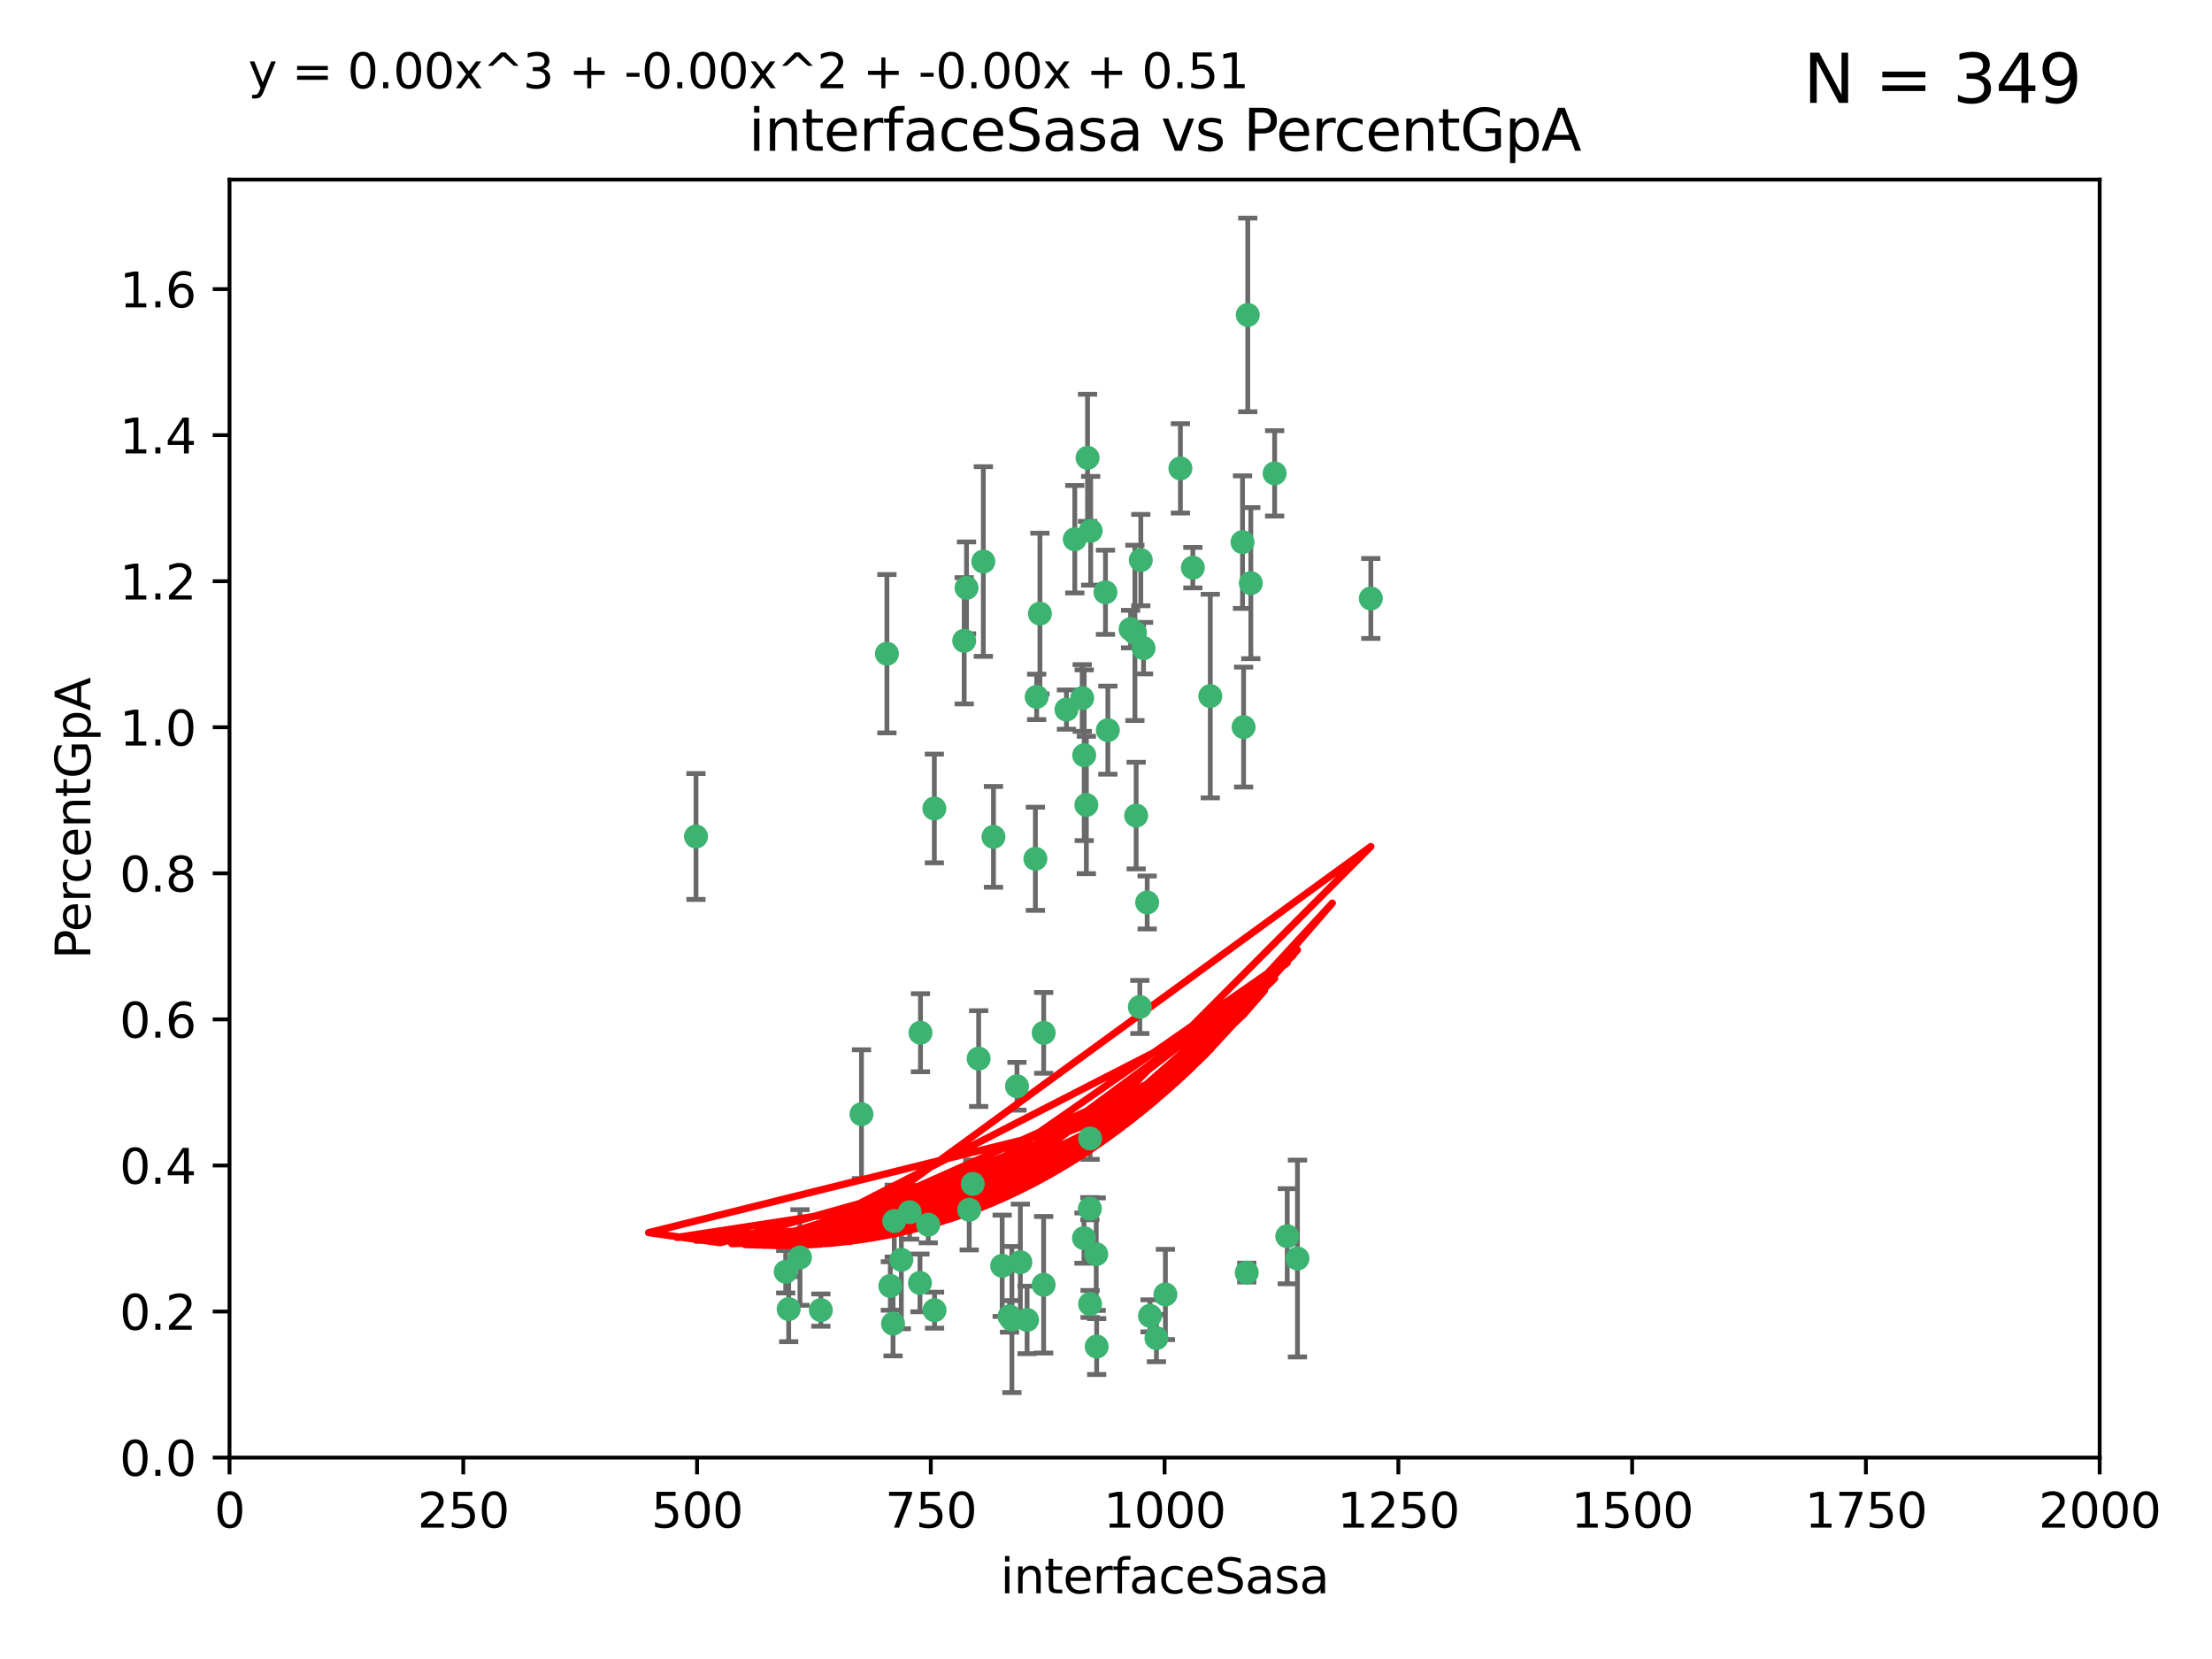<?xml version="1.0" encoding="utf-8" standalone="no"?>
<!DOCTYPE svg PUBLIC "-//W3C//DTD SVG 1.1//EN"
  "http://www.w3.org/Graphics/SVG/1.1/DTD/svg11.dtd">
<svg xmlns:xlink="http://www.w3.org/1999/xlink" width="460.8pt" height="345.6pt" viewBox="0 0 460.8 345.6" xmlns="http://www.w3.org/2000/svg" version="1.1">
 <defs>
  <style type="text/css">*{stroke-linejoin: round; stroke-linecap: butt}</style>
 </defs>
 <g id="figure_1">
  <g id="patch_1">
   <path d="M 0 345.6 
L 460.8 345.6 
L 460.8 0 
L 0 0 
z
" style="fill: #ffffff"/>
  </g>
  <g id="axes_1">
   <g id="patch_2">
    <path d="M 47.81 303.64 
L 437.4 303.64 
L 437.4 37.411 
L 47.81 37.411 
z
" style="fill: #ffffff"/>
   </g>
   <g id="PathCollection_1">
    <defs>
     <path id="m0a1a40dca6" d="M 0 1.118 
C 0.297 1.118 0.581 1 0.791 0.791 
C 1 0.581 1.118 0.297 1.118 0 
C 1.118 -0.297 1 -0.581 0.791 -0.791 
C 0.581 -1 0.297 -1.118 0 -1.118 
C -0.297 -1.118 -0.581 -1 -0.791 -0.791 
C -1 -0.581 -1.118 -0.297 -1.118 0 
C -1.118 0.297 -1 0.581 -0.791 0.791 
C -0.581 1 -0.297 1.118 0 1.118 
z
" style="stroke: #3cb371"/>
    </defs>
    <g clip-path="url(#pe8e2f819bc)">
     <use xlink:href="#m0a1a40dca6" x="258.839" y="112.935" style="fill: #3cb371; stroke: #3cb371"/>
     <use xlink:href="#m0a1a40dca6" x="235.526" y="131.048" style="fill: #3cb371; stroke: #3cb371"/>
     <use xlink:href="#m0a1a40dca6" x="265.53" y="98.611" style="fill: #3cb371; stroke: #3cb371"/>
     <use xlink:href="#m0a1a40dca6" x="225.86" y="157.33" style="fill: #3cb371; stroke: #3cb371"/>
     <use xlink:href="#m0a1a40dca6" x="259.065" y="151.457" style="fill: #3cb371; stroke: #3cb371"/>
     <use xlink:href="#m0a1a40dca6" x="259.932" y="65.606" style="fill: #3cb371; stroke: #3cb371"/>
     <use xlink:href="#m0a1a40dca6" x="216.635" y="127.82" style="fill: #3cb371; stroke: #3cb371"/>
     <use xlink:href="#m0a1a40dca6" x="163.676" y="264.927" style="fill: #3cb371; stroke: #3cb371"/>
     <use xlink:href="#m0a1a40dca6" x="222.161" y="147.818" style="fill: #3cb371; stroke: #3cb371"/>
     <use xlink:href="#m0a1a40dca6" x="238.226" y="135.021" style="fill: #3cb371; stroke: #3cb371"/>
     <use xlink:href="#m0a1a40dca6" x="236.422" y="131.834" style="fill: #3cb371; stroke: #3cb371"/>
     <use xlink:href="#m0a1a40dca6" x="226.558" y="95.371" style="fill: #3cb371; stroke: #3cb371"/>
     <use xlink:href="#m0a1a40dca6" x="248.492" y="118.255" style="fill: #3cb371; stroke: #3cb371"/>
     <use xlink:href="#m0a1a40dca6" x="223.897" y="112.334" style="fill: #3cb371; stroke: #3cb371"/>
     <use xlink:href="#m0a1a40dca6" x="225.446" y="145.408" style="fill: #3cb371; stroke: #3cb371"/>
     <use xlink:href="#m0a1a40dca6" x="230.29" y="123.385" style="fill: #3cb371; stroke: #3cb371"/>
     <use xlink:href="#m0a1a40dca6" x="200.86" y="133.482" style="fill: #3cb371; stroke: #3cb371"/>
     <use xlink:href="#m0a1a40dca6" x="217.42" y="215.161" style="fill: #3cb371; stroke: #3cb371"/>
     <use xlink:href="#m0a1a40dca6" x="237.649" y="116.673" style="fill: #3cb371; stroke: #3cb371"/>
     <use xlink:href="#m0a1a40dca6" x="259.72" y="265.1" style="fill: #3cb371; stroke: #3cb371"/>
     <use xlink:href="#m0a1a40dca6" x="204.848" y="116.973" style="fill: #3cb371; stroke: #3cb371"/>
     <use xlink:href="#m0a1a40dca6" x="245.901" y="97.572" style="fill: #3cb371; stroke: #3cb371"/>
     <use xlink:href="#m0a1a40dca6" x="285.569" y="124.669" style="fill: #3cb371; stroke: #3cb371"/>
     <use xlink:href="#m0a1a40dca6" x="215.957" y="145.171" style="fill: #3cb371; stroke: #3cb371"/>
     <use xlink:href="#m0a1a40dca6" x="194.641" y="168.419" style="fill: #3cb371; stroke: #3cb371"/>
     <use xlink:href="#m0a1a40dca6" x="191.75" y="215.139" style="fill: #3cb371; stroke: #3cb371"/>
     <use xlink:href="#m0a1a40dca6" x="184.761" y="136.178" style="fill: #3cb371; stroke: #3cb371"/>
     <use xlink:href="#m0a1a40dca6" x="228.364" y="261.264" style="fill: #3cb371; stroke: #3cb371"/>
     <use xlink:href="#m0a1a40dca6" x="215.692" y="178.897" style="fill: #3cb371; stroke: #3cb371"/>
     <use xlink:href="#m0a1a40dca6" x="194.683" y="272.937" style="fill: #3cb371; stroke: #3cb371"/>
     <use xlink:href="#m0a1a40dca6" x="268.16" y="257.532" style="fill: #3cb371; stroke: #3cb371"/>
     <use xlink:href="#m0a1a40dca6" x="225.816" y="257.919" style="fill: #3cb371; stroke: #3cb371"/>
     <use xlink:href="#m0a1a40dca6" x="212.558" y="262.94" style="fill: #3cb371; stroke: #3cb371"/>
     <use xlink:href="#m0a1a40dca6" x="202.643" y="246.63" style="fill: #3cb371; stroke: #3cb371"/>
     <use xlink:href="#m0a1a40dca6" x="185.474" y="267.891" style="fill: #3cb371; stroke: #3cb371"/>
     <use xlink:href="#m0a1a40dca6" x="227.088" y="237.168" style="fill: #3cb371; stroke: #3cb371"/>
     <use xlink:href="#m0a1a40dca6" x="239.57" y="274.113" style="fill: #3cb371; stroke: #3cb371"/>
     <use xlink:href="#m0a1a40dca6" x="227.208" y="110.571" style="fill: #3cb371; stroke: #3cb371"/>
     <use xlink:href="#m0a1a40dca6" x="260.569" y="121.476" style="fill: #3cb371; stroke: #3cb371"/>
     <use xlink:href="#m0a1a40dca6" x="227.082" y="271.637" style="fill: #3cb371; stroke: #3cb371"/>
     <use xlink:href="#m0a1a40dca6" x="191.645" y="267.252" style="fill: #3cb371; stroke: #3cb371"/>
     <use xlink:href="#m0a1a40dca6" x="230.787" y="152.103" style="fill: #3cb371; stroke: #3cb371"/>
     <use xlink:href="#m0a1a40dca6" x="228.459" y="280.509" style="fill: #3cb371; stroke: #3cb371"/>
     <use xlink:href="#m0a1a40dca6" x="210.3" y="274.227" style="fill: #3cb371; stroke: #3cb371"/>
     <use xlink:href="#m0a1a40dca6" x="186.037" y="275.735" style="fill: #3cb371; stroke: #3cb371"/>
     <use xlink:href="#m0a1a40dca6" x="217.408" y="267.639" style="fill: #3cb371; stroke: #3cb371"/>
     <use xlink:href="#m0a1a40dca6" x="236.683" y="169.899" style="fill: #3cb371; stroke: #3cb371"/>
     <use xlink:href="#m0a1a40dca6" x="193.369" y="255.133" style="fill: #3cb371; stroke: #3cb371"/>
     <use xlink:href="#m0a1a40dca6" x="206.956" y="174.332" style="fill: #3cb371; stroke: #3cb371"/>
     <use xlink:href="#m0a1a40dca6" x="270.285" y="262.172" style="fill: #3cb371; stroke: #3cb371"/>
     <use xlink:href="#m0a1a40dca6" x="237.447" y="209.769" style="fill: #3cb371; stroke: #3cb371"/>
     <use xlink:href="#m0a1a40dca6" x="240.91" y="278.753" style="fill: #3cb371; stroke: #3cb371"/>
     <use xlink:href="#m0a1a40dca6" x="211.857" y="226.286" style="fill: #3cb371; stroke: #3cb371"/>
     <use xlink:href="#m0a1a40dca6" x="242.774" y="269.656" style="fill: #3cb371; stroke: #3cb371"/>
     <use xlink:href="#m0a1a40dca6" x="203.87" y="220.522" style="fill: #3cb371; stroke: #3cb371"/>
     <use xlink:href="#m0a1a40dca6" x="186.294" y="254.364" style="fill: #3cb371; stroke: #3cb371"/>
     <use xlink:href="#m0a1a40dca6" x="238.978" y="188.002" style="fill: #3cb371; stroke: #3cb371"/>
     <use xlink:href="#m0a1a40dca6" x="210.795" y="274.884" style="fill: #3cb371; stroke: #3cb371"/>
     <use xlink:href="#m0a1a40dca6" x="166.649" y="261.955" style="fill: #3cb371; stroke: #3cb371"/>
     <use xlink:href="#m0a1a40dca6" x="179.464" y="232.101" style="fill: #3cb371; stroke: #3cb371"/>
     <use xlink:href="#m0a1a40dca6" x="164.297" y="272.711" style="fill: #3cb371; stroke: #3cb371"/>
     <use xlink:href="#m0a1a40dca6" x="187.764" y="262.443" style="fill: #3cb371; stroke: #3cb371"/>
     <use xlink:href="#m0a1a40dca6" x="226.307" y="167.688" style="fill: #3cb371; stroke: #3cb371"/>
     <use xlink:href="#m0a1a40dca6" x="201.345" y="122.465" style="fill: #3cb371; stroke: #3cb371"/>
     <use xlink:href="#m0a1a40dca6" x="213.96" y="274.965" style="fill: #3cb371; stroke: #3cb371"/>
     <use xlink:href="#m0a1a40dca6" x="252.125" y="145.004" style="fill: #3cb371; stroke: #3cb371"/>
     <use xlink:href="#m0a1a40dca6" x="208.769" y="263.681" style="fill: #3cb371; stroke: #3cb371"/>
     <use xlink:href="#m0a1a40dca6" x="201.905" y="252.015" style="fill: #3cb371; stroke: #3cb371"/>
     <use xlink:href="#m0a1a40dca6" x="189.5" y="252.529" style="fill: #3cb371; stroke: #3cb371"/>
     <use xlink:href="#m0a1a40dca6" x="227.039" y="251.785" style="fill: #3cb371; stroke: #3cb371"/>
     <use xlink:href="#m0a1a40dca6" x="171" y="272.918" style="fill: #3cb371; stroke: #3cb371"/>
     <use xlink:href="#m0a1a40dca6" x="144.987" y="174.257" style="fill: #3cb371; stroke: #3cb371"/>
    </g>
   </g>
   <g id="matplotlib.axis_1">
    <g id="xtick_1">
     <g id="line2d_1">
      <defs>
       <path id="m2f9b7a9fea" d="M 0 0 
L 0 3.5 
" style="stroke: #000000; stroke-width: 0.8"/>
      </defs>
      <g>
       <use xlink:href="#m2f9b7a9fea" x="47.81" y="303.64" style="stroke: #000000; stroke-width: 0.8"/>
      </g>
     </g>
     <g id="text_1">
      <!-- 0 -->
      <g transform="translate(44.629 318.238)scale(0.1 -0.1)">
       <defs>
        <path id="DejaVuSans-30" d="M 2034 4250 
Q 1547 4250 1301 3770 
Q 1056 3291 1056 2328 
Q 1056 1369 1301 889 
Q 1547 409 2034 409 
Q 2525 409 2770 889 
Q 3016 1369 3016 2328 
Q 3016 3291 2770 3770 
Q 2525 4250 2034 4250 
z
M 2034 4750 
Q 2819 4750 3233 4129 
Q 3647 3509 3647 2328 
Q 3647 1150 3233 529 
Q 2819 -91 2034 -91 
Q 1250 -91 836 529 
Q 422 1150 422 2328 
Q 422 3509 836 4129 
Q 1250 4750 2034 4750 
z
" transform="scale(0.016)"/>
       </defs>
       <use xlink:href="#DejaVuSans-30"/>
      </g>
     </g>
    </g>
    <g id="xtick_2">
     <g id="line2d_2">
      <g>
       <use xlink:href="#m2f9b7a9fea" x="96.509" y="303.64" style="stroke: #000000; stroke-width: 0.8"/>
      </g>
     </g>
     <g id="text_2">
      <!-- 250 -->
      <g transform="translate(86.965 318.238)scale(0.1 -0.1)">
       <defs>
        <path id="DejaVuSans-32" d="M 1228 531 
L 3431 531 
L 3431 0 
L 469 0 
L 469 531 
Q 828 903 1448 1529 
Q 2069 2156 2228 2338 
Q 2531 2678 2651 2914 
Q 2772 3150 2772 3378 
Q 2772 3750 2511 3984 
Q 2250 4219 1831 4219 
Q 1534 4219 1204 4116 
Q 875 4013 500 3803 
L 500 4441 
Q 881 4594 1212 4672 
Q 1544 4750 1819 4750 
Q 2544 4750 2975 4387 
Q 3406 4025 3406 3419 
Q 3406 3131 3298 2873 
Q 3191 2616 2906 2266 
Q 2828 2175 2409 1742 
Q 1991 1309 1228 531 
z
" transform="scale(0.016)"/>
        <path id="DejaVuSans-35" d="M 691 4666 
L 3169 4666 
L 3169 4134 
L 1269 4134 
L 1269 2991 
Q 1406 3038 1543 3061 
Q 1681 3084 1819 3084 
Q 2600 3084 3056 2656 
Q 3513 2228 3513 1497 
Q 3513 744 3044 326 
Q 2575 -91 1722 -91 
Q 1428 -91 1123 -41 
Q 819 9 494 109 
L 494 744 
Q 775 591 1075 516 
Q 1375 441 1709 441 
Q 2250 441 2565 725 
Q 2881 1009 2881 1497 
Q 2881 1984 2565 2268 
Q 2250 2553 1709 2553 
Q 1456 2553 1204 2497 
Q 953 2441 691 2322 
L 691 4666 
z
" transform="scale(0.016)"/>
       </defs>
       <use xlink:href="#DejaVuSans-32"/>
       <use xlink:href="#DejaVuSans-35" x="63.623"/>
       <use xlink:href="#DejaVuSans-30" x="127.246"/>
      </g>
     </g>
    </g>
    <g id="xtick_3">
     <g id="line2d_3">
      <g>
       <use xlink:href="#m2f9b7a9fea" x="145.208" y="303.64" style="stroke: #000000; stroke-width: 0.8"/>
      </g>
     </g>
     <g id="text_3">
      <!-- 500 -->
      <g transform="translate(135.664 318.238)scale(0.1 -0.1)">
       <use xlink:href="#DejaVuSans-35"/>
       <use xlink:href="#DejaVuSans-30" x="63.623"/>
       <use xlink:href="#DejaVuSans-30" x="127.246"/>
      </g>
     </g>
    </g>
    <g id="xtick_4">
     <g id="line2d_4">
      <g>
       <use xlink:href="#m2f9b7a9fea" x="193.906" y="303.64" style="stroke: #000000; stroke-width: 0.8"/>
      </g>
     </g>
     <g id="text_4">
      <!-- 750 -->
      <g transform="translate(184.363 318.238)scale(0.1 -0.1)">
       <defs>
        <path id="DejaVuSans-37" d="M 525 4666 
L 3525 4666 
L 3525 4397 
L 1831 0 
L 1172 0 
L 2766 4134 
L 525 4134 
L 525 4666 
z
" transform="scale(0.016)"/>
       </defs>
       <use xlink:href="#DejaVuSans-37"/>
       <use xlink:href="#DejaVuSans-35" x="63.623"/>
       <use xlink:href="#DejaVuSans-30" x="127.246"/>
      </g>
     </g>
    </g>
    <g id="xtick_5">
     <g id="line2d_5">
      <g>
       <use xlink:href="#m2f9b7a9fea" x="242.605" y="303.64" style="stroke: #000000; stroke-width: 0.8"/>
      </g>
     </g>
     <g id="text_5">
      <!-- 1000 -->
      <g transform="translate(229.88 318.238)scale(0.1 -0.1)">
       <defs>
        <path id="DejaVuSans-31" d="M 794 531 
L 1825 531 
L 1825 4091 
L 703 3866 
L 703 4441 
L 1819 4666 
L 2450 4666 
L 2450 531 
L 3481 531 
L 3481 0 
L 794 0 
L 794 531 
z
" transform="scale(0.016)"/>
       </defs>
       <use xlink:href="#DejaVuSans-31"/>
       <use xlink:href="#DejaVuSans-30" x="63.623"/>
       <use xlink:href="#DejaVuSans-30" x="127.246"/>
       <use xlink:href="#DejaVuSans-30" x="190.869"/>
      </g>
     </g>
    </g>
    <g id="xtick_6">
     <g id="line2d_6">
      <g>
       <use xlink:href="#m2f9b7a9fea" x="291.304" y="303.64" style="stroke: #000000; stroke-width: 0.8"/>
      </g>
     </g>
     <g id="text_6">
      <!-- 1250 -->
      <g transform="translate(278.579 318.238)scale(0.1 -0.1)">
       <use xlink:href="#DejaVuSans-31"/>
       <use xlink:href="#DejaVuSans-32" x="63.623"/>
       <use xlink:href="#DejaVuSans-35" x="127.246"/>
       <use xlink:href="#DejaVuSans-30" x="190.869"/>
      </g>
     </g>
    </g>
    <g id="xtick_7">
     <g id="line2d_7">
      <g>
       <use xlink:href="#m2f9b7a9fea" x="340.002" y="303.64" style="stroke: #000000; stroke-width: 0.8"/>
      </g>
     </g>
     <g id="text_7">
      <!-- 1500 -->
      <g transform="translate(327.277 318.238)scale(0.1 -0.1)">
       <use xlink:href="#DejaVuSans-31"/>
       <use xlink:href="#DejaVuSans-35" x="63.623"/>
       <use xlink:href="#DejaVuSans-30" x="127.246"/>
       <use xlink:href="#DejaVuSans-30" x="190.869"/>
      </g>
     </g>
    </g>
    <g id="xtick_8">
     <g id="line2d_8">
      <g>
       <use xlink:href="#m2f9b7a9fea" x="388.701" y="303.64" style="stroke: #000000; stroke-width: 0.8"/>
      </g>
     </g>
     <g id="text_8">
      <!-- 1750 -->
      <g transform="translate(375.976 318.238)scale(0.1 -0.1)">
       <use xlink:href="#DejaVuSans-31"/>
       <use xlink:href="#DejaVuSans-37" x="63.623"/>
       <use xlink:href="#DejaVuSans-35" x="127.246"/>
       <use xlink:href="#DejaVuSans-30" x="190.869"/>
      </g>
     </g>
    </g>
    <g id="xtick_9">
     <g id="line2d_9">
      <g>
       <use xlink:href="#m2f9b7a9fea" x="437.4" y="303.64" style="stroke: #000000; stroke-width: 0.8"/>
      </g>
     </g>
     <g id="text_9">
      <!-- 2000 -->
      <g transform="translate(424.675 318.238)scale(0.1 -0.1)">
       <use xlink:href="#DejaVuSans-32"/>
       <use xlink:href="#DejaVuSans-30" x="63.623"/>
       <use xlink:href="#DejaVuSans-30" x="127.246"/>
       <use xlink:href="#DejaVuSans-30" x="190.869"/>
      </g>
     </g>
    </g>
    <g id="text_10">
     <!-- interfaceSasa -->
     <g transform="translate(208.398 331.917)scale(0.1 -0.1)">
      <defs>
       <path id="DejaVuSans-69" d="M 603 3500 
L 1178 3500 
L 1178 0 
L 603 0 
L 603 3500 
z
M 603 4863 
L 1178 4863 
L 1178 4134 
L 603 4134 
L 603 4863 
z
" transform="scale(0.016)"/>
       <path id="DejaVuSans-6e" d="M 3513 2113 
L 3513 0 
L 2938 0 
L 2938 2094 
Q 2938 2591 2744 2837 
Q 2550 3084 2163 3084 
Q 1697 3084 1428 2787 
Q 1159 2491 1159 1978 
L 1159 0 
L 581 0 
L 581 3500 
L 1159 3500 
L 1159 2956 
Q 1366 3272 1645 3428 
Q 1925 3584 2291 3584 
Q 2894 3584 3203 3211 
Q 3513 2838 3513 2113 
z
" transform="scale(0.016)"/>
       <path id="DejaVuSans-74" d="M 1172 4494 
L 1172 3500 
L 2356 3500 
L 2356 3053 
L 1172 3053 
L 1172 1153 
Q 1172 725 1289 603 
Q 1406 481 1766 481 
L 2356 481 
L 2356 0 
L 1766 0 
Q 1100 0 847 248 
Q 594 497 594 1153 
L 594 3053 
L 172 3053 
L 172 3500 
L 594 3500 
L 594 4494 
L 1172 4494 
z
" transform="scale(0.016)"/>
       <path id="DejaVuSans-65" d="M 3597 1894 
L 3597 1613 
L 953 1613 
Q 991 1019 1311 708 
Q 1631 397 2203 397 
Q 2534 397 2845 478 
Q 3156 559 3463 722 
L 3463 178 
Q 3153 47 2828 -22 
Q 2503 -91 2169 -91 
Q 1331 -91 842 396 
Q 353 884 353 1716 
Q 353 2575 817 3079 
Q 1281 3584 2069 3584 
Q 2775 3584 3186 3129 
Q 3597 2675 3597 1894 
z
M 3022 2063 
Q 3016 2534 2758 2815 
Q 2500 3097 2075 3097 
Q 1594 3097 1305 2825 
Q 1016 2553 972 2059 
L 3022 2063 
z
" transform="scale(0.016)"/>
       <path id="DejaVuSans-72" d="M 2631 2963 
Q 2534 3019 2420 3045 
Q 2306 3072 2169 3072 
Q 1681 3072 1420 2755 
Q 1159 2438 1159 1844 
L 1159 0 
L 581 0 
L 581 3500 
L 1159 3500 
L 1159 2956 
Q 1341 3275 1631 3429 
Q 1922 3584 2338 3584 
Q 2397 3584 2469 3576 
Q 2541 3569 2628 3553 
L 2631 2963 
z
" transform="scale(0.016)"/>
       <path id="DejaVuSans-66" d="M 2375 4863 
L 2375 4384 
L 1825 4384 
Q 1516 4384 1395 4259 
Q 1275 4134 1275 3809 
L 1275 3500 
L 2222 3500 
L 2222 3053 
L 1275 3053 
L 1275 0 
L 697 0 
L 697 3053 
L 147 3053 
L 147 3500 
L 697 3500 
L 697 3744 
Q 697 4328 969 4595 
Q 1241 4863 1831 4863 
L 2375 4863 
z
" transform="scale(0.016)"/>
       <path id="DejaVuSans-61" d="M 2194 1759 
Q 1497 1759 1228 1600 
Q 959 1441 959 1056 
Q 959 750 1161 570 
Q 1363 391 1709 391 
Q 2188 391 2477 730 
Q 2766 1069 2766 1631 
L 2766 1759 
L 2194 1759 
z
M 3341 1997 
L 3341 0 
L 2766 0 
L 2766 531 
Q 2569 213 2275 61 
Q 1981 -91 1556 -91 
Q 1019 -91 701 211 
Q 384 513 384 1019 
Q 384 1609 779 1909 
Q 1175 2209 1959 2209 
L 2766 2209 
L 2766 2266 
Q 2766 2663 2505 2880 
Q 2244 3097 1772 3097 
Q 1472 3097 1187 3025 
Q 903 2953 641 2809 
L 641 3341 
Q 956 3463 1253 3523 
Q 1550 3584 1831 3584 
Q 2591 3584 2966 3190 
Q 3341 2797 3341 1997 
z
" transform="scale(0.016)"/>
       <path id="DejaVuSans-63" d="M 3122 3366 
L 3122 2828 
Q 2878 2963 2633 3030 
Q 2388 3097 2138 3097 
Q 1578 3097 1268 2742 
Q 959 2388 959 1747 
Q 959 1106 1268 751 
Q 1578 397 2138 397 
Q 2388 397 2633 464 
Q 2878 531 3122 666 
L 3122 134 
Q 2881 22 2623 -34 
Q 2366 -91 2075 -91 
Q 1284 -91 818 406 
Q 353 903 353 1747 
Q 353 2603 823 3093 
Q 1294 3584 2113 3584 
Q 2378 3584 2631 3529 
Q 2884 3475 3122 3366 
z
" transform="scale(0.016)"/>
       <path id="DejaVuSans-53" d="M 3425 4513 
L 3425 3897 
Q 3066 4069 2747 4153 
Q 2428 4238 2131 4238 
Q 1616 4238 1336 4038 
Q 1056 3838 1056 3469 
Q 1056 3159 1242 3001 
Q 1428 2844 1947 2747 
L 2328 2669 
Q 3034 2534 3370 2195 
Q 3706 1856 3706 1288 
Q 3706 609 3251 259 
Q 2797 -91 1919 -91 
Q 1588 -91 1214 -16 
Q 841 59 441 206 
L 441 856 
Q 825 641 1194 531 
Q 1563 422 1919 422 
Q 2459 422 2753 634 
Q 3047 847 3047 1241 
Q 3047 1584 2836 1778 
Q 2625 1972 2144 2069 
L 1759 2144 
Q 1053 2284 737 2584 
Q 422 2884 422 3419 
Q 422 4038 858 4394 
Q 1294 4750 2059 4750 
Q 2388 4750 2728 4690 
Q 3069 4631 3425 4513 
z
" transform="scale(0.016)"/>
       <path id="DejaVuSans-73" d="M 2834 3397 
L 2834 2853 
Q 2591 2978 2328 3040 
Q 2066 3103 1784 3103 
Q 1356 3103 1142 2972 
Q 928 2841 928 2578 
Q 928 2378 1081 2264 
Q 1234 2150 1697 2047 
L 1894 2003 
Q 2506 1872 2764 1633 
Q 3022 1394 3022 966 
Q 3022 478 2636 193 
Q 2250 -91 1575 -91 
Q 1294 -91 989 -36 
Q 684 19 347 128 
L 347 722 
Q 666 556 975 473 
Q 1284 391 1588 391 
Q 1994 391 2212 530 
Q 2431 669 2431 922 
Q 2431 1156 2273 1281 
Q 2116 1406 1581 1522 
L 1381 1569 
Q 847 1681 609 1914 
Q 372 2147 372 2553 
Q 372 3047 722 3315 
Q 1072 3584 1716 3584 
Q 2034 3584 2315 3537 
Q 2597 3491 2834 3397 
z
" transform="scale(0.016)"/>
      </defs>
      <use xlink:href="#DejaVuSans-69"/>
      <use xlink:href="#DejaVuSans-6e" x="27.783"/>
      <use xlink:href="#DejaVuSans-74" x="91.162"/>
      <use xlink:href="#DejaVuSans-65" x="130.371"/>
      <use xlink:href="#DejaVuSans-72" x="191.895"/>
      <use xlink:href="#DejaVuSans-66" x="233.008"/>
      <use xlink:href="#DejaVuSans-61" x="268.213"/>
      <use xlink:href="#DejaVuSans-63" x="329.492"/>
      <use xlink:href="#DejaVuSans-65" x="384.473"/>
      <use xlink:href="#DejaVuSans-53" x="445.996"/>
      <use xlink:href="#DejaVuSans-61" x="509.473"/>
      <use xlink:href="#DejaVuSans-73" x="570.752"/>
      <use xlink:href="#DejaVuSans-61" x="622.852"/>
     </g>
    </g>
   </g>
   <g id="matplotlib.axis_2">
    <g id="ytick_1">
     <g id="line2d_10">
      <defs>
       <path id="m9124153deb" d="M 0 0 
L -3.5 0 
" style="stroke: #000000; stroke-width: 0.8"/>
      </defs>
      <g>
       <use xlink:href="#m9124153deb" x="47.81" y="303.64" style="stroke: #000000; stroke-width: 0.8"/>
      </g>
     </g>
     <g id="text_11">
      <!-- 0.0 -->
      <g transform="translate(24.907 307.439)scale(0.1 -0.1)">
       <defs>
        <path id="DejaVuSans-2e" d="M 684 794 
L 1344 794 
L 1344 0 
L 684 0 
L 684 794 
z
" transform="scale(0.016)"/>
       </defs>
       <use xlink:href="#DejaVuSans-30"/>
       <use xlink:href="#DejaVuSans-2e" x="63.623"/>
       <use xlink:href="#DejaVuSans-30" x="95.41"/>
      </g>
     </g>
    </g>
    <g id="ytick_2">
     <g id="line2d_11">
      <g>
       <use xlink:href="#m9124153deb" x="47.81" y="273.214" style="stroke: #000000; stroke-width: 0.8"/>
      </g>
     </g>
     <g id="text_12">
      <!-- 0.2 -->
      <g transform="translate(24.907 277.013)scale(0.1 -0.1)">
       <use xlink:href="#DejaVuSans-30"/>
       <use xlink:href="#DejaVuSans-2e" x="63.623"/>
       <use xlink:href="#DejaVuSans-32" x="95.41"/>
      </g>
     </g>
    </g>
    <g id="ytick_3">
     <g id="line2d_12">
      <g>
       <use xlink:href="#m9124153deb" x="47.81" y="242.788" style="stroke: #000000; stroke-width: 0.8"/>
      </g>
     </g>
     <g id="text_13">
      <!-- 0.4 -->
      <g transform="translate(24.907 246.587)scale(0.1 -0.1)">
       <defs>
        <path id="DejaVuSans-34" d="M 2419 4116 
L 825 1625 
L 2419 1625 
L 2419 4116 
z
M 2253 4666 
L 3047 4666 
L 3047 1625 
L 3713 1625 
L 3713 1100 
L 3047 1100 
L 3047 0 
L 2419 0 
L 2419 1100 
L 313 1100 
L 313 1709 
L 2253 4666 
z
" transform="scale(0.016)"/>
       </defs>
       <use xlink:href="#DejaVuSans-30"/>
       <use xlink:href="#DejaVuSans-2e" x="63.623"/>
       <use xlink:href="#DejaVuSans-34" x="95.41"/>
      </g>
     </g>
    </g>
    <g id="ytick_4">
     <g id="line2d_13">
      <g>
       <use xlink:href="#m9124153deb" x="47.81" y="212.362" style="stroke: #000000; stroke-width: 0.8"/>
      </g>
     </g>
     <g id="text_14">
      <!-- 0.6 -->
      <g transform="translate(24.907 216.161)scale(0.1 -0.1)">
       <defs>
        <path id="DejaVuSans-36" d="M 2113 2584 
Q 1688 2584 1439 2293 
Q 1191 2003 1191 1497 
Q 1191 994 1439 701 
Q 1688 409 2113 409 
Q 2538 409 2786 701 
Q 3034 994 3034 1497 
Q 3034 2003 2786 2293 
Q 2538 2584 2113 2584 
z
M 3366 4563 
L 3366 3988 
Q 3128 4100 2886 4159 
Q 2644 4219 2406 4219 
Q 1781 4219 1451 3797 
Q 1122 3375 1075 2522 
Q 1259 2794 1537 2939 
Q 1816 3084 2150 3084 
Q 2853 3084 3261 2657 
Q 3669 2231 3669 1497 
Q 3669 778 3244 343 
Q 2819 -91 2113 -91 
Q 1303 -91 875 529 
Q 447 1150 447 2328 
Q 447 3434 972 4092 
Q 1497 4750 2381 4750 
Q 2619 4750 2861 4703 
Q 3103 4656 3366 4563 
z
" transform="scale(0.016)"/>
       </defs>
       <use xlink:href="#DejaVuSans-30"/>
       <use xlink:href="#DejaVuSans-2e" x="63.623"/>
       <use xlink:href="#DejaVuSans-36" x="95.41"/>
      </g>
     </g>
    </g>
    <g id="ytick_5">
     <g id="line2d_14">
      <g>
       <use xlink:href="#m9124153deb" x="47.81" y="181.935" style="stroke: #000000; stroke-width: 0.8"/>
      </g>
     </g>
     <g id="text_15">
      <!-- 0.8 -->
      <g transform="translate(24.907 185.735)scale(0.1 -0.1)">
       <defs>
        <path id="DejaVuSans-38" d="M 2034 2216 
Q 1584 2216 1326 1975 
Q 1069 1734 1069 1313 
Q 1069 891 1326 650 
Q 1584 409 2034 409 
Q 2484 409 2743 651 
Q 3003 894 3003 1313 
Q 3003 1734 2745 1975 
Q 2488 2216 2034 2216 
z
M 1403 2484 
Q 997 2584 770 2862 
Q 544 3141 544 3541 
Q 544 4100 942 4425 
Q 1341 4750 2034 4750 
Q 2731 4750 3128 4425 
Q 3525 4100 3525 3541 
Q 3525 3141 3298 2862 
Q 3072 2584 2669 2484 
Q 3125 2378 3379 2068 
Q 3634 1759 3634 1313 
Q 3634 634 3220 271 
Q 2806 -91 2034 -91 
Q 1263 -91 848 271 
Q 434 634 434 1313 
Q 434 1759 690 2068 
Q 947 2378 1403 2484 
z
M 1172 3481 
Q 1172 3119 1398 2916 
Q 1625 2713 2034 2713 
Q 2441 2713 2670 2916 
Q 2900 3119 2900 3481 
Q 2900 3844 2670 4047 
Q 2441 4250 2034 4250 
Q 1625 4250 1398 4047 
Q 1172 3844 1172 3481 
z
" transform="scale(0.016)"/>
       </defs>
       <use xlink:href="#DejaVuSans-30"/>
       <use xlink:href="#DejaVuSans-2e" x="63.623"/>
       <use xlink:href="#DejaVuSans-38" x="95.41"/>
      </g>
     </g>
    </g>
    <g id="ytick_6">
     <g id="line2d_15">
      <g>
       <use xlink:href="#m9124153deb" x="47.81" y="151.509" style="stroke: #000000; stroke-width: 0.8"/>
      </g>
     </g>
     <g id="text_16">
      <!-- 1.0 -->
      <g transform="translate(24.907 155.308)scale(0.1 -0.1)">
       <use xlink:href="#DejaVuSans-31"/>
       <use xlink:href="#DejaVuSans-2e" x="63.623"/>
       <use xlink:href="#DejaVuSans-30" x="95.41"/>
      </g>
     </g>
    </g>
    <g id="ytick_7">
     <g id="line2d_16">
      <g>
       <use xlink:href="#m9124153deb" x="47.81" y="121.083" style="stroke: #000000; stroke-width: 0.8"/>
      </g>
     </g>
     <g id="text_17">
      <!-- 1.2 -->
      <g transform="translate(24.907 124.882)scale(0.1 -0.1)">
       <use xlink:href="#DejaVuSans-31"/>
       <use xlink:href="#DejaVuSans-2e" x="63.623"/>
       <use xlink:href="#DejaVuSans-32" x="95.41"/>
      </g>
     </g>
    </g>
    <g id="ytick_8">
     <g id="line2d_17">
      <g>
       <use xlink:href="#m9124153deb" x="47.81" y="90.657" style="stroke: #000000; stroke-width: 0.8"/>
      </g>
     </g>
     <g id="text_18">
      <!-- 1.4 -->
      <g transform="translate(24.907 94.456)scale(0.1 -0.1)">
       <use xlink:href="#DejaVuSans-31"/>
       <use xlink:href="#DejaVuSans-2e" x="63.623"/>
       <use xlink:href="#DejaVuSans-34" x="95.41"/>
      </g>
     </g>
    </g>
    <g id="ytick_9">
     <g id="line2d_18">
      <g>
       <use xlink:href="#m9124153deb" x="47.81" y="60.231" style="stroke: #000000; stroke-width: 0.8"/>
      </g>
     </g>
     <g id="text_19">
      <!-- 1.6 -->
      <g transform="translate(24.907 64.03)scale(0.1 -0.1)">
       <use xlink:href="#DejaVuSans-31"/>
       <use xlink:href="#DejaVuSans-2e" x="63.623"/>
       <use xlink:href="#DejaVuSans-36" x="95.41"/>
      </g>
     </g>
    </g>
    <g id="text_20">
     <!-- PercentGpA -->
     <g transform="translate(18.827 199.802)rotate(-90)scale(0.1 -0.1)">
      <defs>
       <path id="DejaVuSans-50" d="M 1259 4147 
L 1259 2394 
L 2053 2394 
Q 2494 2394 2734 2622 
Q 2975 2850 2975 3272 
Q 2975 3691 2734 3919 
Q 2494 4147 2053 4147 
L 1259 4147 
z
M 628 4666 
L 2053 4666 
Q 2838 4666 3239 4311 
Q 3641 3956 3641 3272 
Q 3641 2581 3239 2228 
Q 2838 1875 2053 1875 
L 1259 1875 
L 1259 0 
L 628 0 
L 628 4666 
z
" transform="scale(0.016)"/>
       <path id="DejaVuSans-47" d="M 3809 666 
L 3809 1919 
L 2778 1919 
L 2778 2438 
L 4434 2438 
L 4434 434 
Q 4069 175 3628 42 
Q 3188 -91 2688 -91 
Q 1594 -91 976 548 
Q 359 1188 359 2328 
Q 359 3472 976 4111 
Q 1594 4750 2688 4750 
Q 3144 4750 3555 4637 
Q 3966 4525 4313 4306 
L 4313 3634 
Q 3963 3931 3569 4081 
Q 3175 4231 2741 4231 
Q 1884 4231 1454 3753 
Q 1025 3275 1025 2328 
Q 1025 1384 1454 906 
Q 1884 428 2741 428 
Q 3075 428 3337 486 
Q 3600 544 3809 666 
z
" transform="scale(0.016)"/>
       <path id="DejaVuSans-70" d="M 1159 525 
L 1159 -1331 
L 581 -1331 
L 581 3500 
L 1159 3500 
L 1159 2969 
Q 1341 3281 1617 3432 
Q 1894 3584 2278 3584 
Q 2916 3584 3314 3078 
Q 3713 2572 3713 1747 
Q 3713 922 3314 415 
Q 2916 -91 2278 -91 
Q 1894 -91 1617 61 
Q 1341 213 1159 525 
z
M 3116 1747 
Q 3116 2381 2855 2742 
Q 2594 3103 2138 3103 
Q 1681 3103 1420 2742 
Q 1159 2381 1159 1747 
Q 1159 1113 1420 752 
Q 1681 391 2138 391 
Q 2594 391 2855 752 
Q 3116 1113 3116 1747 
z
" transform="scale(0.016)"/>
       <path id="DejaVuSans-41" d="M 2188 4044 
L 1331 1722 
L 3047 1722 
L 2188 4044 
z
M 1831 4666 
L 2547 4666 
L 4325 0 
L 3669 0 
L 3244 1197 
L 1141 1197 
L 716 0 
L 50 0 
L 1831 4666 
z
" transform="scale(0.016)"/>
      </defs>
      <use xlink:href="#DejaVuSans-50"/>
      <use xlink:href="#DejaVuSans-65" x="56.678"/>
      <use xlink:href="#DejaVuSans-72" x="118.201"/>
      <use xlink:href="#DejaVuSans-63" x="157.064"/>
      <use xlink:href="#DejaVuSans-65" x="212.045"/>
      <use xlink:href="#DejaVuSans-6e" x="273.568"/>
      <use xlink:href="#DejaVuSans-74" x="336.947"/>
      <use xlink:href="#DejaVuSans-47" x="376.156"/>
      <use xlink:href="#DejaVuSans-70" x="453.646"/>
      <use xlink:href="#DejaVuSans-41" x="517.123"/>
     </g>
    </g>
   </g>
   <g id="LineCollection_1">
    <path d="M 258.839 126.742 
L 258.839 99.128 
" clip-path="url(#pe8e2f819bc)" style="fill: none; stroke: #696969"/>
    <path d="M 235.526 134.958 
L 235.526 127.138 
" clip-path="url(#pe8e2f819bc)" style="fill: none; stroke: #696969"/>
    <path d="M 265.53 107.5 
L 265.53 89.723 
" clip-path="url(#pe8e2f819bc)" style="fill: none; stroke: #696969"/>
    <path d="M 225.86 175.107 
L 225.86 139.552 
" clip-path="url(#pe8e2f819bc)" style="fill: none; stroke: #696969"/>
    <path d="M 259.065 163.945 
L 259.065 138.968 
" clip-path="url(#pe8e2f819bc)" style="fill: none; stroke: #696969"/>
    <path d="M 259.932 85.777 
L 259.932 45.434 
" clip-path="url(#pe8e2f819bc)" style="fill: none; stroke: #696969"/>
    <path d="M 216.635 144.568 
L 216.635 111.073 
" clip-path="url(#pe8e2f819bc)" style="fill: none; stroke: #696969"/>
    <path d="M 163.676 269.346 
L 163.676 260.509 
" clip-path="url(#pe8e2f819bc)" style="fill: none; stroke: #696969"/>
    <path d="M 222.161 151.909 
L 222.161 143.727 
" clip-path="url(#pe8e2f819bc)" style="fill: none; stroke: #696969"/>
    <path d="M 238.226 140.382 
L 238.226 129.659 
" clip-path="url(#pe8e2f819bc)" style="fill: none; stroke: #696969"/>
    <path d="M 236.422 150.092 
L 236.422 113.575 
" clip-path="url(#pe8e2f819bc)" style="fill: none; stroke: #696969"/>
    <path d="M 226.558 108.615 
L 226.558 82.127 
" clip-path="url(#pe8e2f819bc)" style="fill: none; stroke: #696969"/>
    <path d="M 248.492 122.472 
L 248.492 114.039 
" clip-path="url(#pe8e2f819bc)" style="fill: none; stroke: #696969"/>
    <path d="M 223.897 123.529 
L 223.897 101.139 
" clip-path="url(#pe8e2f819bc)" style="fill: none; stroke: #696969"/>
    <path d="M 225.446 152.361 
L 225.446 138.456 
" clip-path="url(#pe8e2f819bc)" style="fill: none; stroke: #696969"/>
    <path d="M 230.29 132.151 
L 230.29 114.62 
" clip-path="url(#pe8e2f819bc)" style="fill: none; stroke: #696969"/>
    <path d="M 200.86 146.637 
L 200.86 120.327 
" clip-path="url(#pe8e2f819bc)" style="fill: none; stroke: #696969"/>
    <path d="M 217.42 223.572 
L 217.42 206.751 
" clip-path="url(#pe8e2f819bc)" style="fill: none; stroke: #696969"/>
    <path d="M 237.649 126.191 
L 237.649 107.154 
" clip-path="url(#pe8e2f819bc)" style="fill: none; stroke: #696969"/>
    <path d="M 259.72 267.073 
L 259.72 263.128 
" clip-path="url(#pe8e2f819bc)" style="fill: none; stroke: #696969"/>
    <path d="M 204.848 136.73 
L 204.848 97.216 
" clip-path="url(#pe8e2f819bc)" style="fill: none; stroke: #696969"/>
    <path d="M 245.901 106.878 
L 245.901 88.267 
" clip-path="url(#pe8e2f819bc)" style="fill: none; stroke: #696969"/>
    <path d="M 285.569 132.997 
L 285.569 116.341 
" clip-path="url(#pe8e2f819bc)" style="fill: none; stroke: #696969"/>
    <path d="M 215.957 149.901 
L 215.957 140.441 
" clip-path="url(#pe8e2f819bc)" style="fill: none; stroke: #696969"/>
    <path d="M 194.641 179.743 
L 194.641 157.094 
" clip-path="url(#pe8e2f819bc)" style="fill: none; stroke: #696969"/>
    <path d="M 191.75 223.268 
L 191.75 207.01 
" clip-path="url(#pe8e2f819bc)" style="fill: none; stroke: #696969"/>
    <path d="M 184.761 152.672 
L 184.761 119.684 
" clip-path="url(#pe8e2f819bc)" style="fill: none; stroke: #696969"/>
    <path d="M 228.364 272.983 
L 228.364 249.544 
" clip-path="url(#pe8e2f819bc)" style="fill: none; stroke: #696969"/>
    <path d="M 215.692 189.642 
L 215.692 168.152 
" clip-path="url(#pe8e2f819bc)" style="fill: none; stroke: #696969"/>
    <path d="M 194.683 276.685 
L 194.683 269.189 
" clip-path="url(#pe8e2f819bc)" style="fill: none; stroke: #696969"/>
    <path d="M 268.16 267.446 
L 268.16 247.618 
" clip-path="url(#pe8e2f819bc)" style="fill: none; stroke: #696969"/>
    <path d="M 225.816 263.155 
L 225.816 252.684 
" clip-path="url(#pe8e2f819bc)" style="fill: none; stroke: #696969"/>
    <path d="M 212.558 275.039 
L 212.558 250.841 
" clip-path="url(#pe8e2f819bc)" style="fill: none; stroke: #696969"/>
    <path d="M 202.643 251.607 
L 202.643 241.653 
" clip-path="url(#pe8e2f819bc)" style="fill: none; stroke: #696969"/>
    <path d="M 185.474 272.942 
L 185.474 262.839 
" clip-path="url(#pe8e2f819bc)" style="fill: none; stroke: #696969"/>
    <path d="M 227.088 241.512 
L 227.088 232.824 
" clip-path="url(#pe8e2f819bc)" style="fill: none; stroke: #696969"/>
    <path d="M 239.57 277.453 
L 239.57 270.772 
" clip-path="url(#pe8e2f819bc)" style="fill: none; stroke: #696969"/>
    <path d="M 227.208 121.897 
L 227.208 99.245 
" clip-path="url(#pe8e2f819bc)" style="fill: none; stroke: #696969"/>
    <path d="M 260.569 137.206 
L 260.569 105.745 
" clip-path="url(#pe8e2f819bc)" style="fill: none; stroke: #696969"/>
    <path d="M 227.082 274.448 
L 227.082 268.825 
" clip-path="url(#pe8e2f819bc)" style="fill: none; stroke: #696969"/>
    <path d="M 191.645 273.263 
L 191.645 261.242 
" clip-path="url(#pe8e2f819bc)" style="fill: none; stroke: #696969"/>
    <path d="M 230.787 161.277 
L 230.787 142.929 
" clip-path="url(#pe8e2f819bc)" style="fill: none; stroke: #696969"/>
    <path d="M 228.459 286.333 
L 228.459 274.685 
" clip-path="url(#pe8e2f819bc)" style="fill: none; stroke: #696969"/>
    <path d="M 210.3 277.522 
L 210.3 270.932 
" clip-path="url(#pe8e2f819bc)" style="fill: none; stroke: #696969"/>
    <path d="M 186.037 282.455 
L 186.037 269.016 
" clip-path="url(#pe8e2f819bc)" style="fill: none; stroke: #696969"/>
    <path d="M 217.408 281.862 
L 217.408 253.417 
" clip-path="url(#pe8e2f819bc)" style="fill: none; stroke: #696969"/>
    <path d="M 236.683 181.006 
L 236.683 158.792 
" clip-path="url(#pe8e2f819bc)" style="fill: none; stroke: #696969"/>
    <path d="M 193.369 258.904 
L 193.369 251.363 
" clip-path="url(#pe8e2f819bc)" style="fill: none; stroke: #696969"/>
    <path d="M 206.956 184.828 
L 206.956 163.836 
" clip-path="url(#pe8e2f819bc)" style="fill: none; stroke: #696969"/>
    <path d="M 270.285 282.671 
L 270.285 241.673 
" clip-path="url(#pe8e2f819bc)" style="fill: none; stroke: #696969"/>
    <path d="M 237.447 215.299 
L 237.447 204.239 
" clip-path="url(#pe8e2f819bc)" style="fill: none; stroke: #696969"/>
    <path d="M 240.91 283.668 
L 240.91 273.838 
" clip-path="url(#pe8e2f819bc)" style="fill: none; stroke: #696969"/>
    <path d="M 211.857 231.261 
L 211.857 221.311 
" clip-path="url(#pe8e2f819bc)" style="fill: none; stroke: #696969"/>
    <path d="M 242.774 279.061 
L 242.774 260.25 
" clip-path="url(#pe8e2f819bc)" style="fill: none; stroke: #696969"/>
    <path d="M 203.87 230.498 
L 203.87 210.546 
" clip-path="url(#pe8e2f819bc)" style="fill: none; stroke: #696969"/>
    <path d="M 186.294 261.855 
L 186.294 246.872 
" clip-path="url(#pe8e2f819bc)" style="fill: none; stroke: #696969"/>
    <path d="M 238.978 193.517 
L 238.978 182.486 
" clip-path="url(#pe8e2f819bc)" style="fill: none; stroke: #696969"/>
    <path d="M 210.795 290.105 
L 210.795 259.662 
" clip-path="url(#pe8e2f819bc)" style="fill: none; stroke: #696969"/>
    <path d="M 166.649 271.913 
L 166.649 251.998 
" clip-path="url(#pe8e2f819bc)" style="fill: none; stroke: #696969"/>
    <path d="M 179.464 245.512 
L 179.464 218.691 
" clip-path="url(#pe8e2f819bc)" style="fill: none; stroke: #696969"/>
    <path d="M 164.297 279.499 
L 164.297 265.924 
" clip-path="url(#pe8e2f819bc)" style="fill: none; stroke: #696969"/>
    <path d="M 187.764 276.807 
L 187.764 248.078 
" clip-path="url(#pe8e2f819bc)" style="fill: none; stroke: #696969"/>
    <path d="M 226.307 181.997 
L 226.307 153.38 
" clip-path="url(#pe8e2f819bc)" style="fill: none; stroke: #696969"/>
    <path d="M 201.345 132.034 
L 201.345 112.895 
" clip-path="url(#pe8e2f819bc)" style="fill: none; stroke: #696969"/>
    <path d="M 213.96 281.993 
L 213.96 267.936 
" clip-path="url(#pe8e2f819bc)" style="fill: none; stroke: #696969"/>
    <path d="M 252.125 166.212 
L 252.125 123.796 
" clip-path="url(#pe8e2f819bc)" style="fill: none; stroke: #696969"/>
    <path d="M 208.769 274.232 
L 208.769 253.131 
" clip-path="url(#pe8e2f819bc)" style="fill: none; stroke: #696969"/>
    <path d="M 201.905 260.378 
L 201.905 243.652 
" clip-path="url(#pe8e2f819bc)" style="fill: none; stroke: #696969"/>
    <path d="M 189.5 258.132 
L 189.5 246.926 
" clip-path="url(#pe8e2f819bc)" style="fill: none; stroke: #696969"/>
    <path d="M 227.039 254.097 
L 227.039 249.473 
" clip-path="url(#pe8e2f819bc)" style="fill: none; stroke: #696969"/>
    <path d="M 171 276.28 
L 171 269.557 
" clip-path="url(#pe8e2f819bc)" style="fill: none; stroke: #696969"/>
    <path d="M 144.987 187.369 
L 144.987 161.144 
" clip-path="url(#pe8e2f819bc)" style="fill: none; stroke: #696969"/>
   </g>
   <g id="line2d_19">
    <defs>
     <path id="m38ec04325b" d="M 2 0 
L -2 -0 
" style="stroke: #696969"/>
    </defs>
    <g clip-path="url(#pe8e2f819bc)">
     <use xlink:href="#m38ec04325b" x="258.839" y="126.742" style="fill: #696969; stroke: #696969"/>
     <use xlink:href="#m38ec04325b" x="235.526" y="134.958" style="fill: #696969; stroke: #696969"/>
     <use xlink:href="#m38ec04325b" x="265.53" y="107.5" style="fill: #696969; stroke: #696969"/>
     <use xlink:href="#m38ec04325b" x="225.86" y="175.107" style="fill: #696969; stroke: #696969"/>
     <use xlink:href="#m38ec04325b" x="259.065" y="163.945" style="fill: #696969; stroke: #696969"/>
     <use xlink:href="#m38ec04325b" x="259.932" y="85.777" style="fill: #696969; stroke: #696969"/>
     <use xlink:href="#m38ec04325b" x="216.635" y="144.568" style="fill: #696969; stroke: #696969"/>
     <use xlink:href="#m38ec04325b" x="163.676" y="269.346" style="fill: #696969; stroke: #696969"/>
     <use xlink:href="#m38ec04325b" x="222.161" y="151.909" style="fill: #696969; stroke: #696969"/>
     <use xlink:href="#m38ec04325b" x="238.226" y="140.382" style="fill: #696969; stroke: #696969"/>
     <use xlink:href="#m38ec04325b" x="236.422" y="150.092" style="fill: #696969; stroke: #696969"/>
     <use xlink:href="#m38ec04325b" x="226.558" y="108.615" style="fill: #696969; stroke: #696969"/>
     <use xlink:href="#m38ec04325b" x="248.492" y="122.472" style="fill: #696969; stroke: #696969"/>
     <use xlink:href="#m38ec04325b" x="223.897" y="123.529" style="fill: #696969; stroke: #696969"/>
     <use xlink:href="#m38ec04325b" x="225.446" y="152.361" style="fill: #696969; stroke: #696969"/>
     <use xlink:href="#m38ec04325b" x="230.29" y="132.151" style="fill: #696969; stroke: #696969"/>
     <use xlink:href="#m38ec04325b" x="200.86" y="146.637" style="fill: #696969; stroke: #696969"/>
     <use xlink:href="#m38ec04325b" x="217.42" y="223.572" style="fill: #696969; stroke: #696969"/>
     <use xlink:href="#m38ec04325b" x="237.649" y="126.191" style="fill: #696969; stroke: #696969"/>
     <use xlink:href="#m38ec04325b" x="259.72" y="267.073" style="fill: #696969; stroke: #696969"/>
     <use xlink:href="#m38ec04325b" x="204.848" y="136.73" style="fill: #696969; stroke: #696969"/>
     <use xlink:href="#m38ec04325b" x="245.901" y="106.878" style="fill: #696969; stroke: #696969"/>
     <use xlink:href="#m38ec04325b" x="285.569" y="132.997" style="fill: #696969; stroke: #696969"/>
     <use xlink:href="#m38ec04325b" x="215.957" y="149.901" style="fill: #696969; stroke: #696969"/>
     <use xlink:href="#m38ec04325b" x="194.641" y="179.743" style="fill: #696969; stroke: #696969"/>
     <use xlink:href="#m38ec04325b" x="191.75" y="223.268" style="fill: #696969; stroke: #696969"/>
     <use xlink:href="#m38ec04325b" x="184.761" y="152.672" style="fill: #696969; stroke: #696969"/>
     <use xlink:href="#m38ec04325b" x="228.364" y="272.983" style="fill: #696969; stroke: #696969"/>
     <use xlink:href="#m38ec04325b" x="215.692" y="189.642" style="fill: #696969; stroke: #696969"/>
     <use xlink:href="#m38ec04325b" x="194.683" y="276.685" style="fill: #696969; stroke: #696969"/>
     <use xlink:href="#m38ec04325b" x="268.16" y="267.446" style="fill: #696969; stroke: #696969"/>
     <use xlink:href="#m38ec04325b" x="225.816" y="263.155" style="fill: #696969; stroke: #696969"/>
     <use xlink:href="#m38ec04325b" x="212.558" y="275.039" style="fill: #696969; stroke: #696969"/>
     <use xlink:href="#m38ec04325b" x="202.643" y="251.607" style="fill: #696969; stroke: #696969"/>
     <use xlink:href="#m38ec04325b" x="185.474" y="272.942" style="fill: #696969; stroke: #696969"/>
     <use xlink:href="#m38ec04325b" x="227.088" y="241.512" style="fill: #696969; stroke: #696969"/>
     <use xlink:href="#m38ec04325b" x="239.57" y="277.453" style="fill: #696969; stroke: #696969"/>
     <use xlink:href="#m38ec04325b" x="227.208" y="121.897" style="fill: #696969; stroke: #696969"/>
     <use xlink:href="#m38ec04325b" x="260.569" y="137.206" style="fill: #696969; stroke: #696969"/>
     <use xlink:href="#m38ec04325b" x="227.082" y="274.448" style="fill: #696969; stroke: #696969"/>
     <use xlink:href="#m38ec04325b" x="191.645" y="273.263" style="fill: #696969; stroke: #696969"/>
     <use xlink:href="#m38ec04325b" x="230.787" y="161.277" style="fill: #696969; stroke: #696969"/>
     <use xlink:href="#m38ec04325b" x="228.459" y="286.333" style="fill: #696969; stroke: #696969"/>
     <use xlink:href="#m38ec04325b" x="210.3" y="277.522" style="fill: #696969; stroke: #696969"/>
     <use xlink:href="#m38ec04325b" x="186.037" y="282.455" style="fill: #696969; stroke: #696969"/>
     <use xlink:href="#m38ec04325b" x="217.408" y="281.862" style="fill: #696969; stroke: #696969"/>
     <use xlink:href="#m38ec04325b" x="236.683" y="181.006" style="fill: #696969; stroke: #696969"/>
     <use xlink:href="#m38ec04325b" x="193.369" y="258.904" style="fill: #696969; stroke: #696969"/>
     <use xlink:href="#m38ec04325b" x="206.956" y="184.828" style="fill: #696969; stroke: #696969"/>
     <use xlink:href="#m38ec04325b" x="270.285" y="282.671" style="fill: #696969; stroke: #696969"/>
     <use xlink:href="#m38ec04325b" x="237.447" y="215.299" style="fill: #696969; stroke: #696969"/>
     <use xlink:href="#m38ec04325b" x="240.91" y="283.668" style="fill: #696969; stroke: #696969"/>
     <use xlink:href="#m38ec04325b" x="211.857" y="231.261" style="fill: #696969; stroke: #696969"/>
     <use xlink:href="#m38ec04325b" x="242.774" y="279.061" style="fill: #696969; stroke: #696969"/>
     <use xlink:href="#m38ec04325b" x="203.87" y="230.498" style="fill: #696969; stroke: #696969"/>
     <use xlink:href="#m38ec04325b" x="186.294" y="261.855" style="fill: #696969; stroke: #696969"/>
     <use xlink:href="#m38ec04325b" x="238.978" y="193.517" style="fill: #696969; stroke: #696969"/>
     <use xlink:href="#m38ec04325b" x="210.795" y="290.105" style="fill: #696969; stroke: #696969"/>
     <use xlink:href="#m38ec04325b" x="166.649" y="271.913" style="fill: #696969; stroke: #696969"/>
     <use xlink:href="#m38ec04325b" x="179.464" y="245.512" style="fill: #696969; stroke: #696969"/>
     <use xlink:href="#m38ec04325b" x="164.297" y="279.499" style="fill: #696969; stroke: #696969"/>
     <use xlink:href="#m38ec04325b" x="187.764" y="276.807" style="fill: #696969; stroke: #696969"/>
     <use xlink:href="#m38ec04325b" x="226.307" y="181.997" style="fill: #696969; stroke: #696969"/>
     <use xlink:href="#m38ec04325b" x="201.345" y="132.034" style="fill: #696969; stroke: #696969"/>
     <use xlink:href="#m38ec04325b" x="213.96" y="281.993" style="fill: #696969; stroke: #696969"/>
     <use xlink:href="#m38ec04325b" x="252.125" y="166.212" style="fill: #696969; stroke: #696969"/>
     <use xlink:href="#m38ec04325b" x="208.769" y="274.232" style="fill: #696969; stroke: #696969"/>
     <use xlink:href="#m38ec04325b" x="201.905" y="260.378" style="fill: #696969; stroke: #696969"/>
     <use xlink:href="#m38ec04325b" x="189.5" y="258.132" style="fill: #696969; stroke: #696969"/>
     <use xlink:href="#m38ec04325b" x="227.039" y="254.097" style="fill: #696969; stroke: #696969"/>
     <use xlink:href="#m38ec04325b" x="171" y="276.28" style="fill: #696969; stroke: #696969"/>
     <use xlink:href="#m38ec04325b" x="144.987" y="187.369" style="fill: #696969; stroke: #696969"/>
    </g>
   </g>
   <g id="line2d_20">
    <g clip-path="url(#pe8e2f819bc)">
     <use xlink:href="#m38ec04325b" x="258.839" y="99.128" style="fill: #696969; stroke: #696969"/>
     <use xlink:href="#m38ec04325b" x="235.526" y="127.138" style="fill: #696969; stroke: #696969"/>
     <use xlink:href="#m38ec04325b" x="265.53" y="89.723" style="fill: #696969; stroke: #696969"/>
     <use xlink:href="#m38ec04325b" x="225.86" y="139.552" style="fill: #696969; stroke: #696969"/>
     <use xlink:href="#m38ec04325b" x="259.065" y="138.968" style="fill: #696969; stroke: #696969"/>
     <use xlink:href="#m38ec04325b" x="259.932" y="45.434" style="fill: #696969; stroke: #696969"/>
     <use xlink:href="#m38ec04325b" x="216.635" y="111.073" style="fill: #696969; stroke: #696969"/>
     <use xlink:href="#m38ec04325b" x="163.676" y="260.509" style="fill: #696969; stroke: #696969"/>
     <use xlink:href="#m38ec04325b" x="222.161" y="143.727" style="fill: #696969; stroke: #696969"/>
     <use xlink:href="#m38ec04325b" x="238.226" y="129.659" style="fill: #696969; stroke: #696969"/>
     <use xlink:href="#m38ec04325b" x="236.422" y="113.575" style="fill: #696969; stroke: #696969"/>
     <use xlink:href="#m38ec04325b" x="226.558" y="82.127" style="fill: #696969; stroke: #696969"/>
     <use xlink:href="#m38ec04325b" x="248.492" y="114.039" style="fill: #696969; stroke: #696969"/>
     <use xlink:href="#m38ec04325b" x="223.897" y="101.139" style="fill: #696969; stroke: #696969"/>
     <use xlink:href="#m38ec04325b" x="225.446" y="138.456" style="fill: #696969; stroke: #696969"/>
     <use xlink:href="#m38ec04325b" x="230.29" y="114.62" style="fill: #696969; stroke: #696969"/>
     <use xlink:href="#m38ec04325b" x="200.86" y="120.327" style="fill: #696969; stroke: #696969"/>
     <use xlink:href="#m38ec04325b" x="217.42" y="206.751" style="fill: #696969; stroke: #696969"/>
     <use xlink:href="#m38ec04325b" x="237.649" y="107.154" style="fill: #696969; stroke: #696969"/>
     <use xlink:href="#m38ec04325b" x="259.72" y="263.128" style="fill: #696969; stroke: #696969"/>
     <use xlink:href="#m38ec04325b" x="204.848" y="97.216" style="fill: #696969; stroke: #696969"/>
     <use xlink:href="#m38ec04325b" x="245.901" y="88.267" style="fill: #696969; stroke: #696969"/>
     <use xlink:href="#m38ec04325b" x="285.569" y="116.341" style="fill: #696969; stroke: #696969"/>
     <use xlink:href="#m38ec04325b" x="215.957" y="140.441" style="fill: #696969; stroke: #696969"/>
     <use xlink:href="#m38ec04325b" x="194.641" y="157.094" style="fill: #696969; stroke: #696969"/>
     <use xlink:href="#m38ec04325b" x="191.75" y="207.01" style="fill: #696969; stroke: #696969"/>
     <use xlink:href="#m38ec04325b" x="184.761" y="119.684" style="fill: #696969; stroke: #696969"/>
     <use xlink:href="#m38ec04325b" x="228.364" y="249.544" style="fill: #696969; stroke: #696969"/>
     <use xlink:href="#m38ec04325b" x="215.692" y="168.152" style="fill: #696969; stroke: #696969"/>
     <use xlink:href="#m38ec04325b" x="194.683" y="269.189" style="fill: #696969; stroke: #696969"/>
     <use xlink:href="#m38ec04325b" x="268.16" y="247.618" style="fill: #696969; stroke: #696969"/>
     <use xlink:href="#m38ec04325b" x="225.816" y="252.684" style="fill: #696969; stroke: #696969"/>
     <use xlink:href="#m38ec04325b" x="212.558" y="250.841" style="fill: #696969; stroke: #696969"/>
     <use xlink:href="#m38ec04325b" x="202.643" y="241.653" style="fill: #696969; stroke: #696969"/>
     <use xlink:href="#m38ec04325b" x="185.474" y="262.839" style="fill: #696969; stroke: #696969"/>
     <use xlink:href="#m38ec04325b" x="227.088" y="232.824" style="fill: #696969; stroke: #696969"/>
     <use xlink:href="#m38ec04325b" x="239.57" y="270.772" style="fill: #696969; stroke: #696969"/>
     <use xlink:href="#m38ec04325b" x="227.208" y="99.245" style="fill: #696969; stroke: #696969"/>
     <use xlink:href="#m38ec04325b" x="260.569" y="105.745" style="fill: #696969; stroke: #696969"/>
     <use xlink:href="#m38ec04325b" x="227.082" y="268.825" style="fill: #696969; stroke: #696969"/>
     <use xlink:href="#m38ec04325b" x="191.645" y="261.242" style="fill: #696969; stroke: #696969"/>
     <use xlink:href="#m38ec04325b" x="230.787" y="142.929" style="fill: #696969; stroke: #696969"/>
     <use xlink:href="#m38ec04325b" x="228.459" y="274.685" style="fill: #696969; stroke: #696969"/>
     <use xlink:href="#m38ec04325b" x="210.3" y="270.932" style="fill: #696969; stroke: #696969"/>
     <use xlink:href="#m38ec04325b" x="186.037" y="269.016" style="fill: #696969; stroke: #696969"/>
     <use xlink:href="#m38ec04325b" x="217.408" y="253.417" style="fill: #696969; stroke: #696969"/>
     <use xlink:href="#m38ec04325b" x="236.683" y="158.792" style="fill: #696969; stroke: #696969"/>
     <use xlink:href="#m38ec04325b" x="193.369" y="251.363" style="fill: #696969; stroke: #696969"/>
     <use xlink:href="#m38ec04325b" x="206.956" y="163.836" style="fill: #696969; stroke: #696969"/>
     <use xlink:href="#m38ec04325b" x="270.285" y="241.673" style="fill: #696969; stroke: #696969"/>
     <use xlink:href="#m38ec04325b" x="237.447" y="204.239" style="fill: #696969; stroke: #696969"/>
     <use xlink:href="#m38ec04325b" x="240.91" y="273.838" style="fill: #696969; stroke: #696969"/>
     <use xlink:href="#m38ec04325b" x="211.857" y="221.311" style="fill: #696969; stroke: #696969"/>
     <use xlink:href="#m38ec04325b" x="242.774" y="260.25" style="fill: #696969; stroke: #696969"/>
     <use xlink:href="#m38ec04325b" x="203.87" y="210.546" style="fill: #696969; stroke: #696969"/>
     <use xlink:href="#m38ec04325b" x="186.294" y="246.872" style="fill: #696969; stroke: #696969"/>
     <use xlink:href="#m38ec04325b" x="238.978" y="182.486" style="fill: #696969; stroke: #696969"/>
     <use xlink:href="#m38ec04325b" x="210.795" y="259.662" style="fill: #696969; stroke: #696969"/>
     <use xlink:href="#m38ec04325b" x="166.649" y="251.998" style="fill: #696969; stroke: #696969"/>
     <use xlink:href="#m38ec04325b" x="179.464" y="218.691" style="fill: #696969; stroke: #696969"/>
     <use xlink:href="#m38ec04325b" x="164.297" y="265.924" style="fill: #696969; stroke: #696969"/>
     <use xlink:href="#m38ec04325b" x="187.764" y="248.078" style="fill: #696969; stroke: #696969"/>
     <use xlink:href="#m38ec04325b" x="226.307" y="153.38" style="fill: #696969; stroke: #696969"/>
     <use xlink:href="#m38ec04325b" x="201.345" y="112.895" style="fill: #696969; stroke: #696969"/>
     <use xlink:href="#m38ec04325b" x="213.96" y="267.936" style="fill: #696969; stroke: #696969"/>
     <use xlink:href="#m38ec04325b" x="252.125" y="123.796" style="fill: #696969; stroke: #696969"/>
     <use xlink:href="#m38ec04325b" x="208.769" y="253.131" style="fill: #696969; stroke: #696969"/>
     <use xlink:href="#m38ec04325b" x="201.905" y="243.652" style="fill: #696969; stroke: #696969"/>
     <use xlink:href="#m38ec04325b" x="189.5" y="246.926" style="fill: #696969; stroke: #696969"/>
     <use xlink:href="#m38ec04325b" x="227.039" y="249.473" style="fill: #696969; stroke: #696969"/>
     <use xlink:href="#m38ec04325b" x="171" y="269.557" style="fill: #696969; stroke: #696969"/>
     <use xlink:href="#m38ec04325b" x="144.987" y="161.144" style="fill: #696969; stroke: #696969"/>
    </g>
   </g>
   <g id="line2d_21">
    <path d="M 258.839 211.563 
L 235.526 233.453 
L 265.53 203.812 
L 225.86 240.352 
L 259.065 211.313 
L 259.932 210.344 
L 216.635 245.837 
L 163.676 259.461 
L 249.725 221.043 
L 222.161 242.676 
L 238.226 231.306 
L 245.718 224.829 
L 277.549 188.126 
L 236.422 232.751 
L 226.558 239.894 
L 245.174 225.326 
L 248.492 222.233 
L 223.897 241.607 
L 229.766 237.71 
L 215.495 246.442 
L 225.446 240.621 
L 230.29 237.34 
L 242.743 227.494 
L 200.86 252.896 
L 217.42 245.41 
L 225.576 240.536 
L 213.394 247.52 
L 233.829 234.752 
L 219.261 244.381 
L 233.732 234.825 
L 213.31 247.562 
L 237.649 231.773 
L 259.72 210.582 
L 263.429 206.321 
L 250.993 219.797 
L 232.824 235.504 
L 226.396 240.001 
L 204.848 251.375 
L 245.901 224.661 
L 218.641 244.732 
L 171.91 259.095 
L 285.569 176.348 
L 215.957 246.199 
L 252.269 218.52 
L 229.784 237.697 
L 194.641 254.927 
L 191.75 255.734 
L 243.569 226.766 
L 222.506 242.467 
L 184.761 257.342 
L 211.22 248.58 
L 235.873 233.183 
L 245.26 225.248 
L 234.782 234.027 
L 218.334 244.905 
L 228.364 238.681 
L 225.956 240.289 
L 200.897 252.882 
L 223.979 241.556 
L 215.488 246.447 
L 184.217 257.447 
L 197.794 253.948 
L 225.921 240.312 
L 222.75 242.318 
L 215.692 246.339 
L 220.712 243.541 
L 239.356 230.379 
L 194.683 254.914 
L 268.16 200.576 
L 199.699 253.306 
L 220.307 243.778 
L 209.644 249.314 
L 209.763 249.26 
L 222.677 242.362 
L 209.663 249.305 
L 225.816 240.381 
L 251.09 219.7 
L 244.781 225.682 
L 212.558 247.934 
L 202.643 252.238 
L 218.819 244.632 
L 222.933 242.206 
L 207.291 250.358 
L 230.304 237.331 
L 185.474 257.199 
L 188.212 256.608 
L 234.601 234.166 
L 189.913 256.203 
L 227.088 239.542 
L 248.092 222.613 
L 221.37 243.152 
L 213.16 247.636 
L 239.57 230.201 
L 227.208 239.462 
L 238.37 231.189 
L 201.168 252.784 
L 212.93 247.75 
L 227.125 239.518 
L 260.569 209.625 
L 215.817 246.273 
L 244.251 226.159 
L 243.413 226.904 
L 228.658 238.479 
L 203.738 251.816 
L 211.693 248.354 
L 227.082 239.546 
L 246.594 224.021 
L 208.563 249.801 
L 226.326 240.047 
L 198.716 253.642 
L 191.645 255.762 
L 201.975 252.488 
L 222.561 242.434 
L 230.787 236.987 
L 228.459 238.615 
L 214.405 247.008 
L 205.761 251.003 
L 192.901 255.423 
L 233.642 234.893 
L 219.574 244.202 
L 210.3 249.012 
L 249.929 220.844 
L 177.658 258.496 
L 186.037 257.084 
L 269.36 199.064 
L 215.273 246.559 
L 193.332 255.303 
L 224.047 241.513 
L 217.408 245.417 
L 193.731 255.19 
L 236.683 232.545 
L 193.369 255.293 
L 206.956 250.501 
L 216.319 246.006 
L 176.667 258.62 
L 167.932 259.342 
L 236.035 233.056 
L 246.417 224.185 
L 270.285 197.882 
L 225.13 240.824 
L 221.534 243.054 
L 216.625 245.842 
L 237.447 231.936 
L 177.816 258.476 
L 230.97 236.856 
L 192.044 255.656 
L 198.731 253.637 
L 167.796 259.348 
L 223.519 241.843 
L 165.965 259.416 
L 207.7 250.181 
L 205.913 250.94 
L 240.91 229.075 
L 238.134 231.381 
L 208.867 249.666 
L 211.857 248.275 
L 208.96 249.624 
L 203.216 252.019 
L 242.774 227.467 
L 199.853 253.252 
L 233.126 235.279 
L 202.602 252.253 
L 207.337 250.338 
L 180.98 258.015 
L 241.078 228.932 
L 227.801 239.063 
L 203.87 251.764 
L 190.141 256.147 
L 214.747 246.832 
L 219.654 244.156 
L 178.868 258.332 
L 189.173 256.383 
L 228.693 238.455 
L 219.335 244.339 
L 201.959 252.494 
L 216.746 245.777 
L 213.144 247.644 
L 219.935 243.994 
L 170.026 259.229 
L 207.055 250.459 
L 220.922 243.417 
L 203.492 251.912 
L 168.33 259.324 
L 170.735 259.182 
L 202.329 252.356 
L 186.294 257.03 
L 232.224 235.946 
L 165.575 259.426 
L 224.261 241.378 
L 233.923 234.681 
L 193.061 255.379 
L 228.778 238.396 
L 185.142 257.266 
L 157.663 259.382 
L 188.37 256.571 
L 231.457 236.505 
L 208.21 249.957 
L 219.38 244.313 
L 161.629 259.466 
L 230.047 237.512 
L 167.19 259.374 
L 209.328 249.458 
L 238.978 230.691 
L 187.108 256.855 
L 192.12 255.636 
L 210.795 248.78 
L 215.088 246.655 
L 219.048 244.502 
L 227.619 239.186 
L 221.589 243.021 
L 166.649 259.394 
L 208.029 250.037 
L 227.688 239.14 
L 177.715 258.489 
L 194.284 255.031 
L 192.523 255.527 
L 196.479 254.369 
L 181.952 257.854 
L 224.608 241.158 
L 170.217 259.217 
L 186.74 256.935 
L 212.449 247.987 
L 214.736 246.838 
L 189.393 256.33 
L 179.464 258.247 
L 218.522 244.799 
L 164.297 259.453 
L 199.442 253.395 
L 202.136 252.428 
L 186.504 256.985 
L 210.376 248.976 
L 187.764 256.71 
L 215.678 246.346 
L 168.782 259.301 
L 161.159 259.462 
L 241.818 228.298 
L 184.655 257.362 
L 217.545 245.342 
L 205.964 250.919 
L 178.504 258.383 
L 161.418 259.465 
L 198.042 253.867 
L 213.074 247.679 
L 227.205 239.464 
L 214.706 246.853 
L 217.007 245.635 
L 178.87 258.332 
L 152.46 259.093 
L 199.053 253.528 
L 217.305 245.473 
L 194.631 254.93 
L 184.57 257.379 
L 209.256 249.49 
L 214.299 247.062 
L 172.531 259.045 
L 173.84 258.927 
L 191.014 255.926 
L 205.002 251.313 
L 226.41 239.992 
L 218.351 244.895 
L 210.803 248.777 
L 183.193 257.637 
L 204.6 251.475 
L 198.244 253.8 
L 167.369 259.367 
L 207.476 250.278 
L 218.226 244.964 
L 198.507 253.712 
L 208.411 249.869 
L 180.358 258.112 
L 221.493 243.078 
L 175.331 258.774 
L 197.502 254.043 
L 217.794 245.204 
L 197.648 253.995 
L 226.307 240.06 
L 173.457 258.963 
L 207.078 250.449 
L 191.894 255.696 
L 201.78 252.56 
L 178.03 258.447 
L 201.566 252.639 
L 189.718 256.251 
L 201.345 252.72 
L 215.7 246.335 
L 140.967 257.78 
L 194.465 254.978 
L 216.173 246.084 
L 156.35 259.328 
L 232.996 235.376 
L 213.96 247.234 
L 174.754 258.835 
L 208.062 250.023 
L 183.383 257.602 
L 208.352 249.895 
L 164.868 259.443 
L 207.838 250.121 
L 252.125 218.665 
L 219.576 244.201 
L 209.973 249.163 
L 225.767 240.412 
L 185.848 257.123 
L 181.57 257.918 
L 197.97 253.89 
L 208.769 249.709 
L 188.717 256.491 
L 183.389 257.601 
L 195.467 254.68 
L 184.211 257.448 
L 227.228 239.449 
L 201.905 252.514 
L 189.5 256.304 
L 198.301 253.781 
L 210.064 249.121 
L 261.707 208.325 
L 161.968 259.467 
L 155.189 259.27 
L 227.039 239.575 
L 176.819 258.602 
L 232.661 235.625 
L 150.025 258.89 
L 135.105 256.781 
L 238.38 231.181 
L 231.26 236.647 
L 220.387 243.732 
L 177.966 258.456 
L 191.575 255.78 
L 165.382 259.431 
L 210.742 248.805 
L 171 259.164 
L 213.195 247.619 
L 197.247 254.125 
L 241.185 228.841 
L 201.825 252.544 
L 198.833 253.603 
L 159.231 259.43 
L 206.8 250.568 
L 166.16 259.41 
L 185.446 257.205 
L 177.179 258.557 
L 193.534 255.246 
L 144.987 258.34 
L 176.649 258.623 
L 176.649 258.623 
" clip-path="url(#pe8e2f819bc)" style="fill: none; stroke: #ff0000; stroke-width: 1.5; stroke-linecap: square"/>
   </g>
   <g id="line2d_22">
    <defs>
     <path id="m6c0a7e0885" d="M 0 2 
C 0.53 2 1.039 1.789 1.414 1.414 
C 1.789 1.039 2 0.53 2 0 
C 2 -0.53 1.789 -1.039 1.414 -1.414 
C 1.039 -1.789 0.53 -2 0 -2 
C -0.53 -2 -1.039 -1.789 -1.414 -1.414 
C -1.789 -1.039 -2 -0.53 -2 0 
C -2 0.53 -1.789 1.039 -1.414 1.414 
C -1.039 1.789 -0.53 2 0 2 
z
" style="stroke: #3cb371"/>
    </defs>
    <g clip-path="url(#pe8e2f819bc)">
     <use xlink:href="#m6c0a7e0885" x="258.839" y="112.935" style="fill: #3cb371; stroke: #3cb371"/>
     <use xlink:href="#m6c0a7e0885" x="235.526" y="131.048" style="fill: #3cb371; stroke: #3cb371"/>
     <use xlink:href="#m6c0a7e0885" x="265.53" y="98.611" style="fill: #3cb371; stroke: #3cb371"/>
     <use xlink:href="#m6c0a7e0885" x="225.86" y="157.33" style="fill: #3cb371; stroke: #3cb371"/>
     <use xlink:href="#m6c0a7e0885" x="259.065" y="151.457" style="fill: #3cb371; stroke: #3cb371"/>
     <use xlink:href="#m6c0a7e0885" x="259.932" y="65.606" style="fill: #3cb371; stroke: #3cb371"/>
     <use xlink:href="#m6c0a7e0885" x="216.635" y="127.82" style="fill: #3cb371; stroke: #3cb371"/>
     <use xlink:href="#m6c0a7e0885" x="163.676" y="264.927" style="fill: #3cb371; stroke: #3cb371"/>
     <use xlink:href="#m6c0a7e0885" x="222.161" y="147.818" style="fill: #3cb371; stroke: #3cb371"/>
     <use xlink:href="#m6c0a7e0885" x="238.226" y="135.021" style="fill: #3cb371; stroke: #3cb371"/>
     <use xlink:href="#m6c0a7e0885" x="236.422" y="131.834" style="fill: #3cb371; stroke: #3cb371"/>
     <use xlink:href="#m6c0a7e0885" x="226.558" y="95.371" style="fill: #3cb371; stroke: #3cb371"/>
     <use xlink:href="#m6c0a7e0885" x="248.492" y="118.255" style="fill: #3cb371; stroke: #3cb371"/>
     <use xlink:href="#m6c0a7e0885" x="223.897" y="112.334" style="fill: #3cb371; stroke: #3cb371"/>
     <use xlink:href="#m6c0a7e0885" x="225.446" y="145.408" style="fill: #3cb371; stroke: #3cb371"/>
     <use xlink:href="#m6c0a7e0885" x="230.29" y="123.385" style="fill: #3cb371; stroke: #3cb371"/>
     <use xlink:href="#m6c0a7e0885" x="200.86" y="133.482" style="fill: #3cb371; stroke: #3cb371"/>
     <use xlink:href="#m6c0a7e0885" x="217.42" y="215.161" style="fill: #3cb371; stroke: #3cb371"/>
     <use xlink:href="#m6c0a7e0885" x="237.649" y="116.673" style="fill: #3cb371; stroke: #3cb371"/>
     <use xlink:href="#m6c0a7e0885" x="259.72" y="265.1" style="fill: #3cb371; stroke: #3cb371"/>
     <use xlink:href="#m6c0a7e0885" x="204.848" y="116.973" style="fill: #3cb371; stroke: #3cb371"/>
     <use xlink:href="#m6c0a7e0885" x="245.901" y="97.572" style="fill: #3cb371; stroke: #3cb371"/>
     <use xlink:href="#m6c0a7e0885" x="285.569" y="124.669" style="fill: #3cb371; stroke: #3cb371"/>
     <use xlink:href="#m6c0a7e0885" x="215.957" y="145.171" style="fill: #3cb371; stroke: #3cb371"/>
     <use xlink:href="#m6c0a7e0885" x="194.641" y="168.419" style="fill: #3cb371; stroke: #3cb371"/>
     <use xlink:href="#m6c0a7e0885" x="191.75" y="215.139" style="fill: #3cb371; stroke: #3cb371"/>
     <use xlink:href="#m6c0a7e0885" x="184.761" y="136.178" style="fill: #3cb371; stroke: #3cb371"/>
     <use xlink:href="#m6c0a7e0885" x="228.364" y="261.264" style="fill: #3cb371; stroke: #3cb371"/>
     <use xlink:href="#m6c0a7e0885" x="215.692" y="178.897" style="fill: #3cb371; stroke: #3cb371"/>
     <use xlink:href="#m6c0a7e0885" x="194.683" y="272.937" style="fill: #3cb371; stroke: #3cb371"/>
     <use xlink:href="#m6c0a7e0885" x="268.16" y="257.532" style="fill: #3cb371; stroke: #3cb371"/>
     <use xlink:href="#m6c0a7e0885" x="225.816" y="257.919" style="fill: #3cb371; stroke: #3cb371"/>
     <use xlink:href="#m6c0a7e0885" x="212.558" y="262.94" style="fill: #3cb371; stroke: #3cb371"/>
     <use xlink:href="#m6c0a7e0885" x="202.643" y="246.63" style="fill: #3cb371; stroke: #3cb371"/>
     <use xlink:href="#m6c0a7e0885" x="185.474" y="267.891" style="fill: #3cb371; stroke: #3cb371"/>
     <use xlink:href="#m6c0a7e0885" x="227.088" y="237.168" style="fill: #3cb371; stroke: #3cb371"/>
     <use xlink:href="#m6c0a7e0885" x="239.57" y="274.113" style="fill: #3cb371; stroke: #3cb371"/>
     <use xlink:href="#m6c0a7e0885" x="227.208" y="110.571" style="fill: #3cb371; stroke: #3cb371"/>
     <use xlink:href="#m6c0a7e0885" x="260.569" y="121.476" style="fill: #3cb371; stroke: #3cb371"/>
     <use xlink:href="#m6c0a7e0885" x="227.082" y="271.637" style="fill: #3cb371; stroke: #3cb371"/>
     <use xlink:href="#m6c0a7e0885" x="191.645" y="267.252" style="fill: #3cb371; stroke: #3cb371"/>
     <use xlink:href="#m6c0a7e0885" x="230.787" y="152.103" style="fill: #3cb371; stroke: #3cb371"/>
     <use xlink:href="#m6c0a7e0885" x="228.459" y="280.509" style="fill: #3cb371; stroke: #3cb371"/>
     <use xlink:href="#m6c0a7e0885" x="210.3" y="274.227" style="fill: #3cb371; stroke: #3cb371"/>
     <use xlink:href="#m6c0a7e0885" x="186.037" y="275.735" style="fill: #3cb371; stroke: #3cb371"/>
     <use xlink:href="#m6c0a7e0885" x="217.408" y="267.639" style="fill: #3cb371; stroke: #3cb371"/>
     <use xlink:href="#m6c0a7e0885" x="236.683" y="169.899" style="fill: #3cb371; stroke: #3cb371"/>
     <use xlink:href="#m6c0a7e0885" x="193.369" y="255.133" style="fill: #3cb371; stroke: #3cb371"/>
     <use xlink:href="#m6c0a7e0885" x="206.956" y="174.332" style="fill: #3cb371; stroke: #3cb371"/>
     <use xlink:href="#m6c0a7e0885" x="270.285" y="262.172" style="fill: #3cb371; stroke: #3cb371"/>
     <use xlink:href="#m6c0a7e0885" x="237.447" y="209.769" style="fill: #3cb371; stroke: #3cb371"/>
     <use xlink:href="#m6c0a7e0885" x="240.91" y="278.753" style="fill: #3cb371; stroke: #3cb371"/>
     <use xlink:href="#m6c0a7e0885" x="211.857" y="226.286" style="fill: #3cb371; stroke: #3cb371"/>
     <use xlink:href="#m6c0a7e0885" x="242.774" y="269.656" style="fill: #3cb371; stroke: #3cb371"/>
     <use xlink:href="#m6c0a7e0885" x="203.87" y="220.522" style="fill: #3cb371; stroke: #3cb371"/>
     <use xlink:href="#m6c0a7e0885" x="186.294" y="254.364" style="fill: #3cb371; stroke: #3cb371"/>
     <use xlink:href="#m6c0a7e0885" x="238.978" y="188.002" style="fill: #3cb371; stroke: #3cb371"/>
     <use xlink:href="#m6c0a7e0885" x="210.795" y="274.884" style="fill: #3cb371; stroke: #3cb371"/>
     <use xlink:href="#m6c0a7e0885" x="166.649" y="261.955" style="fill: #3cb371; stroke: #3cb371"/>
     <use xlink:href="#m6c0a7e0885" x="179.464" y="232.101" style="fill: #3cb371; stroke: #3cb371"/>
     <use xlink:href="#m6c0a7e0885" x="164.297" y="272.711" style="fill: #3cb371; stroke: #3cb371"/>
     <use xlink:href="#m6c0a7e0885" x="187.764" y="262.443" style="fill: #3cb371; stroke: #3cb371"/>
     <use xlink:href="#m6c0a7e0885" x="226.307" y="167.688" style="fill: #3cb371; stroke: #3cb371"/>
     <use xlink:href="#m6c0a7e0885" x="201.345" y="122.465" style="fill: #3cb371; stroke: #3cb371"/>
     <use xlink:href="#m6c0a7e0885" x="213.96" y="274.965" style="fill: #3cb371; stroke: #3cb371"/>
     <use xlink:href="#m6c0a7e0885" x="252.125" y="145.004" style="fill: #3cb371; stroke: #3cb371"/>
     <use xlink:href="#m6c0a7e0885" x="208.769" y="263.681" style="fill: #3cb371; stroke: #3cb371"/>
     <use xlink:href="#m6c0a7e0885" x="201.905" y="252.015" style="fill: #3cb371; stroke: #3cb371"/>
     <use xlink:href="#m6c0a7e0885" x="189.5" y="252.529" style="fill: #3cb371; stroke: #3cb371"/>
     <use xlink:href="#m6c0a7e0885" x="227.039" y="251.785" style="fill: #3cb371; stroke: #3cb371"/>
     <use xlink:href="#m6c0a7e0885" x="171" y="272.918" style="fill: #3cb371; stroke: #3cb371"/>
     <use xlink:href="#m6c0a7e0885" x="144.987" y="174.257" style="fill: #3cb371; stroke: #3cb371"/>
    </g>
   </g>
   <g id="patch_3">
    <path d="M 47.81 303.64 
L 47.81 37.411 
" style="fill: none; stroke: #000000; stroke-width: 0.8; stroke-linejoin: miter; stroke-linecap: square"/>
   </g>
   <g id="patch_4">
    <path d="M 437.4 303.64 
L 437.4 37.411 
" style="fill: none; stroke: #000000; stroke-width: 0.8; stroke-linejoin: miter; stroke-linecap: square"/>
   </g>
   <g id="patch_5">
    <path d="M 47.81 303.64 
L 437.4 303.64 
" style="fill: none; stroke: #000000; stroke-width: 0.8; stroke-linejoin: miter; stroke-linecap: square"/>
   </g>
   <g id="patch_6">
    <path d="M 47.81 37.411 
L 437.4 37.411 
" style="fill: none; stroke: #000000; stroke-width: 0.8; stroke-linejoin: miter; stroke-linecap: square"/>
   </g>
   <g id="text_21">
    <!-- N = 349 -->
    <g transform="translate(375.678 21.426)scale(0.14 -0.14)">
     <defs>
      <path id="DejaVuSans-4e" d="M 628 4666 
L 1478 4666 
L 3547 763 
L 3547 4666 
L 4159 4666 
L 4159 0 
L 3309 0 
L 1241 3903 
L 1241 0 
L 628 0 
L 628 4666 
z
" transform="scale(0.016)"/>
      <path id="DejaVuSans-20" transform="scale(0.016)"/>
      <path id="DejaVuSans-3d" d="M 678 2906 
L 4684 2906 
L 4684 2381 
L 678 2381 
L 678 2906 
z
M 678 1631 
L 4684 1631 
L 4684 1100 
L 678 1100 
L 678 1631 
z
" transform="scale(0.016)"/>
      <path id="DejaVuSans-33" d="M 2597 2516 
Q 3050 2419 3304 2112 
Q 3559 1806 3559 1356 
Q 3559 666 3084 287 
Q 2609 -91 1734 -91 
Q 1441 -91 1130 -33 
Q 819 25 488 141 
L 488 750 
Q 750 597 1062 519 
Q 1375 441 1716 441 
Q 2309 441 2620 675 
Q 2931 909 2931 1356 
Q 2931 1769 2642 2001 
Q 2353 2234 1838 2234 
L 1294 2234 
L 1294 2753 
L 1863 2753 
Q 2328 2753 2575 2939 
Q 2822 3125 2822 3475 
Q 2822 3834 2567 4026 
Q 2313 4219 1838 4219 
Q 1578 4219 1281 4162 
Q 984 4106 628 3988 
L 628 4550 
Q 988 4650 1302 4700 
Q 1616 4750 1894 4750 
Q 2613 4750 3031 4423 
Q 3450 4097 3450 3541 
Q 3450 3153 3228 2886 
Q 3006 2619 2597 2516 
z
" transform="scale(0.016)"/>
      <path id="DejaVuSans-39" d="M 703 97 
L 703 672 
Q 941 559 1184 500 
Q 1428 441 1663 441 
Q 2288 441 2617 861 
Q 2947 1281 2994 2138 
Q 2813 1869 2534 1725 
Q 2256 1581 1919 1581 
Q 1219 1581 811 2004 
Q 403 2428 403 3163 
Q 403 3881 828 4315 
Q 1253 4750 1959 4750 
Q 2769 4750 3195 4129 
Q 3622 3509 3622 2328 
Q 3622 1225 3098 567 
Q 2575 -91 1691 -91 
Q 1453 -91 1209 -44 
Q 966 3 703 97 
z
M 1959 2075 
Q 2384 2075 2632 2365 
Q 2881 2656 2881 3163 
Q 2881 3666 2632 3958 
Q 2384 4250 1959 4250 
Q 1534 4250 1286 3958 
Q 1038 3666 1038 3163 
Q 1038 2656 1286 2365 
Q 1534 2075 1959 2075 
z
" transform="scale(0.016)"/>
     </defs>
     <use xlink:href="#DejaVuSans-4e"/>
     <use xlink:href="#DejaVuSans-20" x="74.805"/>
     <use xlink:href="#DejaVuSans-3d" x="106.592"/>
     <use xlink:href="#DejaVuSans-20" x="190.381"/>
     <use xlink:href="#DejaVuSans-33" x="222.168"/>
     <use xlink:href="#DejaVuSans-34" x="285.791"/>
     <use xlink:href="#DejaVuSans-39" x="349.414"/>
    </g>
   </g>
   <g id="text_22">
    <!-- y = 0.00x^3 + -0.00x^2 + -0.00x + 0.51 -->
    <g transform="translate(51.706 18.387)scale(0.1 -0.1)">
     <defs>
      <path id="DejaVuSans-79" d="M 2059 -325 
Q 1816 -950 1584 -1140 
Q 1353 -1331 966 -1331 
L 506 -1331 
L 506 -850 
L 844 -850 
Q 1081 -850 1212 -737 
Q 1344 -625 1503 -206 
L 1606 56 
L 191 3500 
L 800 3500 
L 1894 763 
L 2988 3500 
L 3597 3500 
L 2059 -325 
z
" transform="scale(0.016)"/>
      <path id="DejaVuSans-78" d="M 3513 3500 
L 2247 1797 
L 3578 0 
L 2900 0 
L 1881 1375 
L 863 0 
L 184 0 
L 1544 1831 
L 300 3500 
L 978 3500 
L 1906 2253 
L 2834 3500 
L 3513 3500 
z
" transform="scale(0.016)"/>
      <path id="DejaVuSans-5e" d="M 2988 4666 
L 4684 2925 
L 4056 2925 
L 2681 4159 
L 1306 2925 
L 678 2925 
L 2375 4666 
L 2988 4666 
z
" transform="scale(0.016)"/>
      <path id="DejaVuSans-2b" d="M 2944 4013 
L 2944 2272 
L 4684 2272 
L 4684 1741 
L 2944 1741 
L 2944 0 
L 2419 0 
L 2419 1741 
L 678 1741 
L 678 2272 
L 2419 2272 
L 2419 4013 
L 2944 4013 
z
" transform="scale(0.016)"/>
      <path id="DejaVuSans-2d" d="M 313 2009 
L 1997 2009 
L 1997 1497 
L 313 1497 
L 313 2009 
z
" transform="scale(0.016)"/>
     </defs>
     <use xlink:href="#DejaVuSans-79"/>
     <use xlink:href="#DejaVuSans-20" x="59.18"/>
     <use xlink:href="#DejaVuSans-3d" x="90.967"/>
     <use xlink:href="#DejaVuSans-20" x="174.756"/>
     <use xlink:href="#DejaVuSans-30" x="206.543"/>
     <use xlink:href="#DejaVuSans-2e" x="270.166"/>
     <use xlink:href="#DejaVuSans-30" x="301.953"/>
     <use xlink:href="#DejaVuSans-30" x="365.576"/>
     <use xlink:href="#DejaVuSans-78" x="429.199"/>
     <use xlink:href="#DejaVuSans-5e" x="488.379"/>
     <use xlink:href="#DejaVuSans-33" x="572.168"/>
     <use xlink:href="#DejaVuSans-20" x="635.791"/>
     <use xlink:href="#DejaVuSans-2b" x="667.578"/>
     <use xlink:href="#DejaVuSans-20" x="751.367"/>
     <use xlink:href="#DejaVuSans-2d" x="783.154"/>
     <use xlink:href="#DejaVuSans-30" x="819.238"/>
     <use xlink:href="#DejaVuSans-2e" x="882.861"/>
     <use xlink:href="#DejaVuSans-30" x="914.648"/>
     <use xlink:href="#DejaVuSans-30" x="978.271"/>
     <use xlink:href="#DejaVuSans-78" x="1041.895"/>
     <use xlink:href="#DejaVuSans-5e" x="1101.074"/>
     <use xlink:href="#DejaVuSans-32" x="1184.863"/>
     <use xlink:href="#DejaVuSans-20" x="1248.486"/>
     <use xlink:href="#DejaVuSans-2b" x="1280.273"/>
     <use xlink:href="#DejaVuSans-20" x="1364.062"/>
     <use xlink:href="#DejaVuSans-2d" x="1395.85"/>
     <use xlink:href="#DejaVuSans-30" x="1431.934"/>
     <use xlink:href="#DejaVuSans-2e" x="1495.557"/>
     <use xlink:href="#DejaVuSans-30" x="1527.344"/>
     <use xlink:href="#DejaVuSans-30" x="1590.967"/>
     <use xlink:href="#DejaVuSans-78" x="1654.59"/>
     <use xlink:href="#DejaVuSans-20" x="1713.77"/>
     <use xlink:href="#DejaVuSans-2b" x="1745.557"/>
     <use xlink:href="#DejaVuSans-20" x="1829.346"/>
     <use xlink:href="#DejaVuSans-30" x="1861.133"/>
     <use xlink:href="#DejaVuSans-2e" x="1924.756"/>
     <use xlink:href="#DejaVuSans-35" x="1956.543"/>
     <use xlink:href="#DejaVuSans-31" x="2020.166"/>
    </g>
   </g>
   <g id="text_23">
    <!-- interfaceSasa vs PercentGpA -->
    <g transform="translate(155.934 31.411)scale(0.12 -0.12)">
     <defs>
      <path id="DejaVuSans-76" d="M 191 3500 
L 800 3500 
L 1894 563 
L 2988 3500 
L 3597 3500 
L 2284 0 
L 1503 0 
L 191 3500 
z
" transform="scale(0.016)"/>
     </defs>
     <use xlink:href="#DejaVuSans-69"/>
     <use xlink:href="#DejaVuSans-6e" x="27.783"/>
     <use xlink:href="#DejaVuSans-74" x="91.162"/>
     <use xlink:href="#DejaVuSans-65" x="130.371"/>
     <use xlink:href="#DejaVuSans-72" x="191.895"/>
     <use xlink:href="#DejaVuSans-66" x="233.008"/>
     <use xlink:href="#DejaVuSans-61" x="268.213"/>
     <use xlink:href="#DejaVuSans-63" x="329.492"/>
     <use xlink:href="#DejaVuSans-65" x="384.473"/>
     <use xlink:href="#DejaVuSans-53" x="445.996"/>
     <use xlink:href="#DejaVuSans-61" x="509.473"/>
     <use xlink:href="#DejaVuSans-73" x="570.752"/>
     <use xlink:href="#DejaVuSans-61" x="622.852"/>
     <use xlink:href="#DejaVuSans-20" x="684.131"/>
     <use xlink:href="#DejaVuSans-76" x="715.918"/>
     <use xlink:href="#DejaVuSans-73" x="775.098"/>
     <use xlink:href="#DejaVuSans-20" x="827.197"/>
     <use xlink:href="#DejaVuSans-50" x="858.984"/>
     <use xlink:href="#DejaVuSans-65" x="915.662"/>
     <use xlink:href="#DejaVuSans-72" x="977.186"/>
     <use xlink:href="#DejaVuSans-63" x="1016.049"/>
     <use xlink:href="#DejaVuSans-65" x="1071.029"/>
     <use xlink:href="#DejaVuSans-6e" x="1132.553"/>
     <use xlink:href="#DejaVuSans-74" x="1195.932"/>
     <use xlink:href="#DejaVuSans-47" x="1235.141"/>
     <use xlink:href="#DejaVuSans-70" x="1312.631"/>
     <use xlink:href="#DejaVuSans-41" x="1376.107"/>
    </g>
   </g>
  </g>
 </g>
 <defs>
  <clipPath id="pe8e2f819bc">
   <rect x="47.81" y="37.411" width="389.59" height="266.229"/>
  </clipPath>
 </defs>
</svg>
